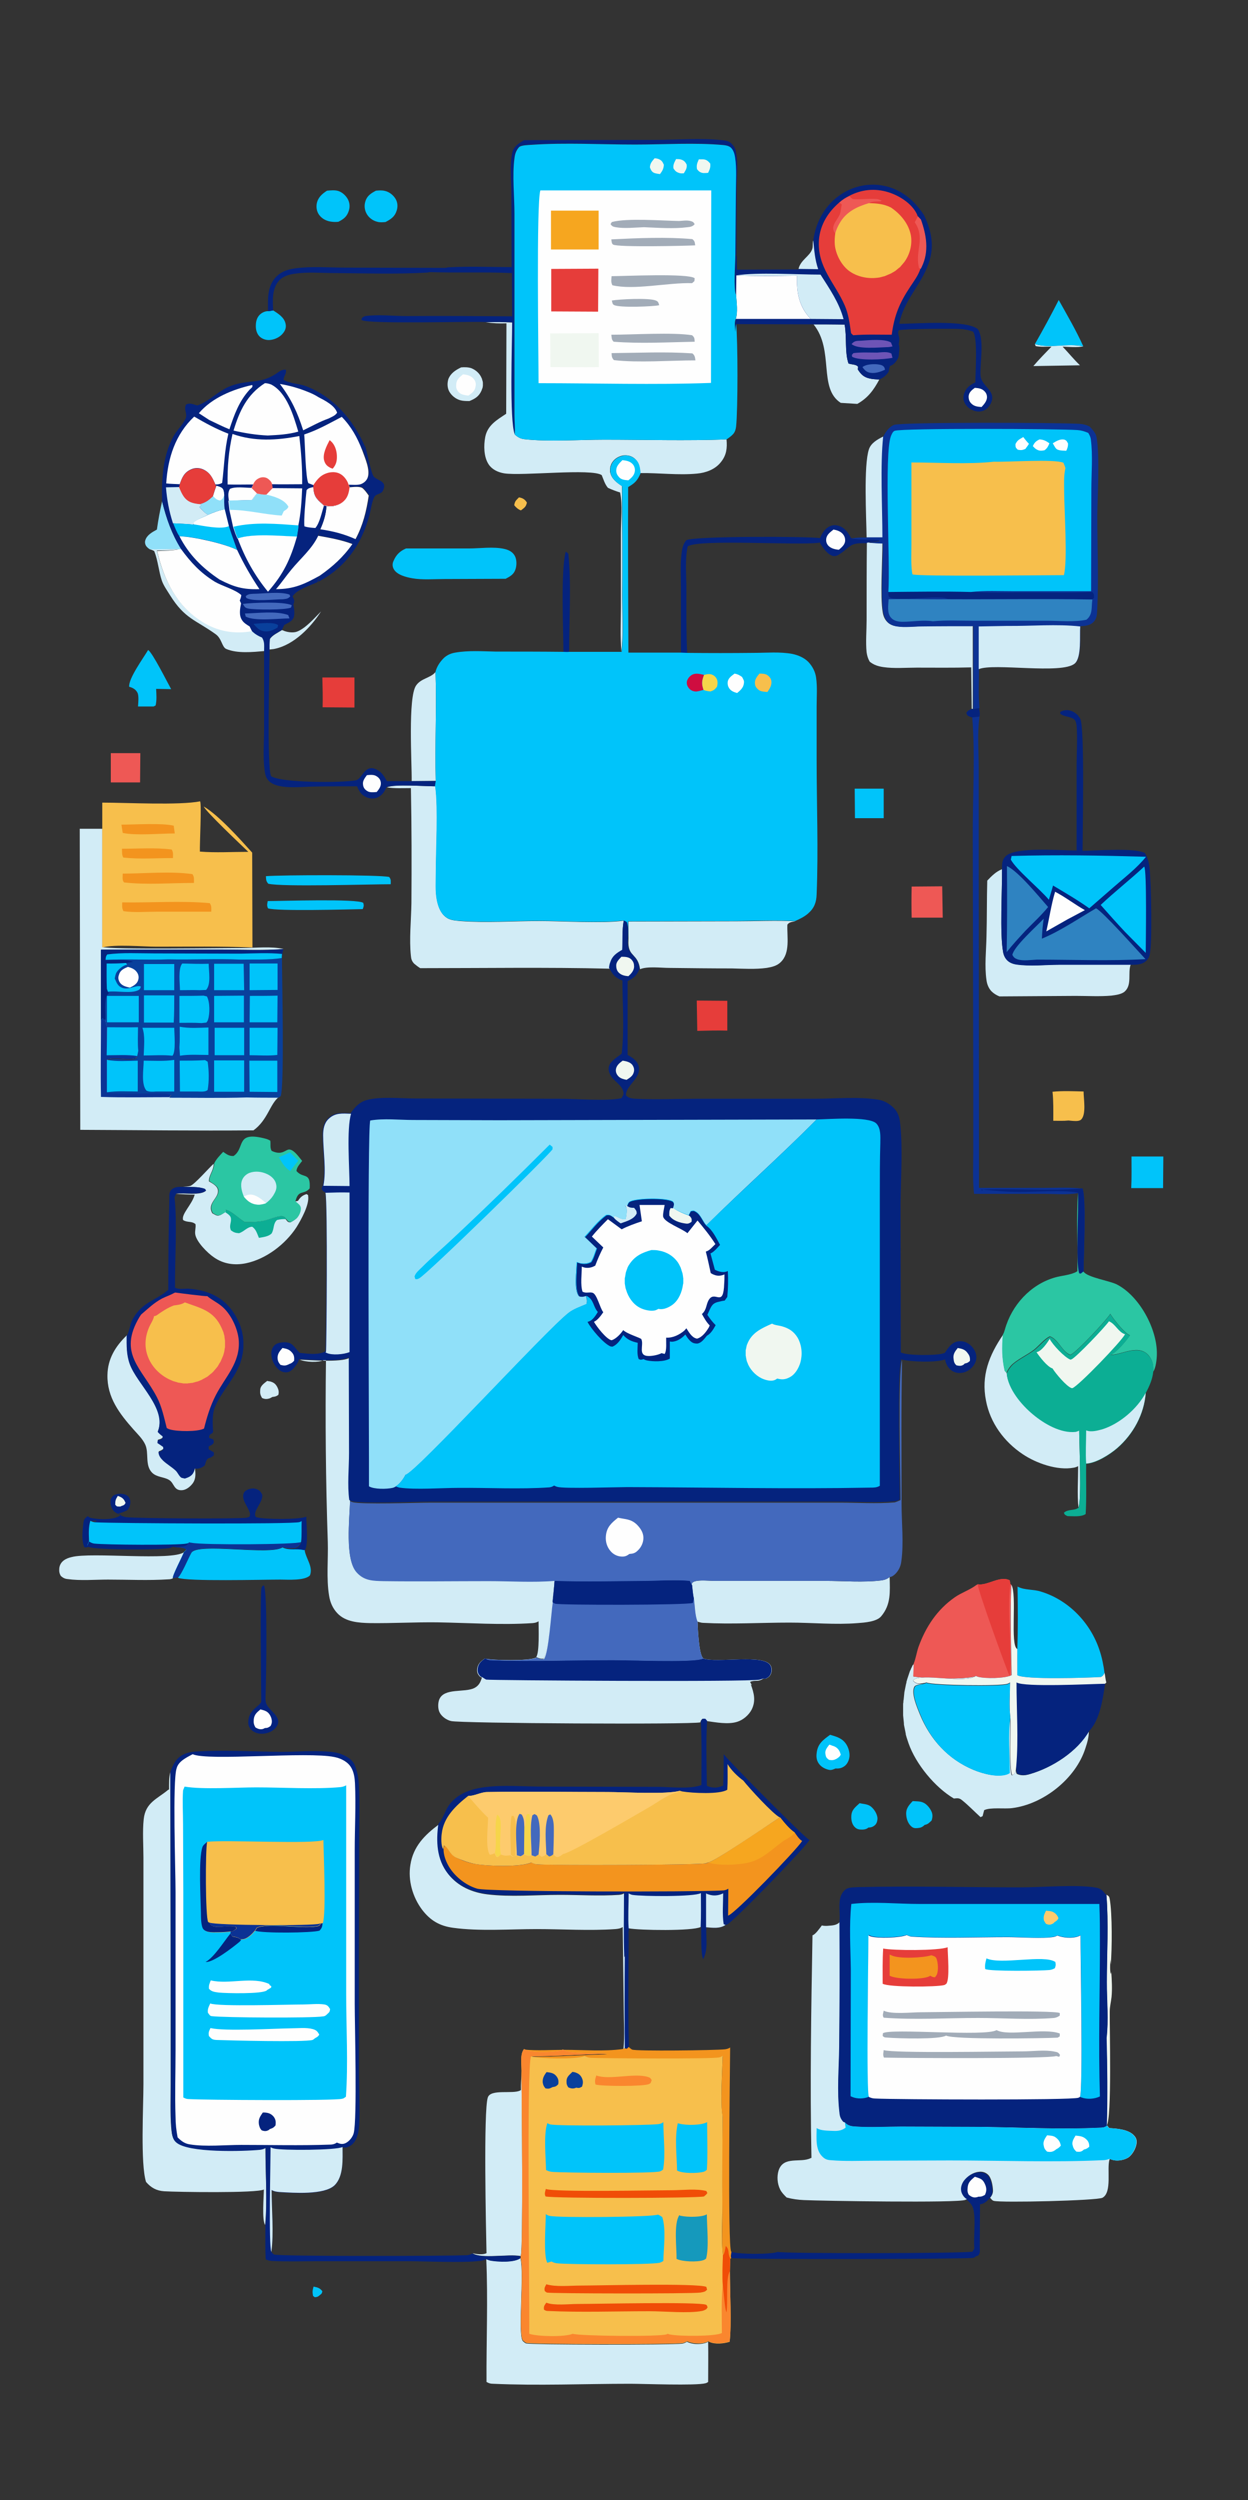 <svg xmlns="http://www.w3.org/2000/svg" xml:space="preserve" id="Слой_1" x="0" y="0" style="enable-background:new 0 0 482 965" version="1.1" viewBox="0 0 482 965"><rect x="0" y="0" width="482" height="965" fill="#333333" stroke="none"/><style>.st0{fill:#00c4fa}.st1{fill:#05237e}.st2{fill:#f7bf4c}.st3{fill:#d2ecf6}.st4{fill:#90e0f9}.st5{fill:#f0f7f0}.st6{fill:#ee5855}.st7{fill:#fefefe}.st8{fill:#e63d3a}.st9{fill:#f3941e}.st10{fill:#0c3294}.st11{fill:#0cae94}.st12{fill:#2bc6a3}.st13{fill:#2f83c1}.st14{fill:#4369bd}.st15{fill:#6d54b6}.st16{fill:#09409c}.st17{fill:#f6a61f}.st18{fill:#fdcb6d}.st19{fill:#f6d54a}.st20{fill:#fa862e}.st21{fill:#f04d07}.st23{fill:#a2acb8}</style><path d="M121.1 882.6c.1 0 .3 0 .4.1 1.3.2 2.2.6 3 1.7-.2 1-.3.9-1 1.5s-.9.7-1.9.8l-.7-.5c-.3-1.7-.2-2.1.2-3.6z" class="st0"/><path d="m375.7 273.7 2.4-.4c.2 1.2.5 2.1.2 3.3l-2.8.3c-.4 0-.6-.1-1-.3-1-.4-.9-.5-1.3-1.4.6-1 .9-1 2-1.5h.5z" class="st1"/><path d="M200.4 192c.3 0 .3 0 .6.1 1.2.3 1.9.9 2.5 1.9-.4 1.7-.9 1.9-2.3 3-1-.3-2-1.2-2.6-2 .3-1.7.7-1.8 1.8-3z" class="st2"/><path d="M34.4 596.9c-.7.3-1 .5-1.8.3-1.2-2.4-.7-6.6-.4-9.2.2-1.6.4-1.8 1.7-2.8l.2.2c1 .7 1.9.8 3.1.9l-.1.6c-.7.1-1.5.2-2.2.1-.8 2.5-.6 5.4-.5 8l-.7 1.7.7.2z" class="st1"/><path d="M103.2 533c.4.1.8.2 1.1.2 1.4.4 2.1.9 2.8 2.2.5 1 .7 1.9.4 3-.8.6-1.3.7-2.3.8-.3.2-.6.3-.9.5-1.2.4-2 .4-3.1-.1-.7-1.2-.8-1.8-.7-3.2.1-1.6 1.6-2.5 2.7-3.4zM108.9 243.2c.1 0 .2.1.3.1 1.5.7 3.9 1.1 5.5.5 3.4-1.3 6.7-5.2 9.3-7.8-3.9 6.1-10.4 12.8-17.7 14.4-.7.2-1.5.2-2.2.3 0-1.3 0-2.6.1-4 .9-1.5 3.2-2.5 4.7-3.5z" class="st3"/><path d="M241.1 755.6c1.7-1.6.9-7.6 1.7-10 0 14.8-.3 29.7.1 44.5l-.7.6-1.1-.2c-.2-11.6-.1-23.2 0-34.9z" class="st1"/><path d="M332 696c1.7.4 3.4.3 4.7 1.6 1.1 1 2.1 2.7 2.2 4.2 0 .9-.2 1.8-.8 2.5-.8.8-1.6 1.1-2.7 1.1-.7.6-1.5.8-2.4.8-1.2 0-2-.1-2.9-1-1.1-1.1-1.4-2.8-1.3-4.3.1-2.4 1.6-3.4 3.2-4.9zM352.5 695.2c1.2.1 2.7 0 3.9.5 1.4.5 2.7 2.1 3.3 3.4.6 1.2.5 2.4.1 3.6-1 .9-1.3 1.4-2.7 1.7-.8.8-1.5 1.1-2.6 1.2-1 .1-1.7.1-2.5-.6-1.3-1.1-1.9-2.9-2-4.5-.2-2.4 1-3.7 2.5-5.3z" class="st0"/><path d="M217.6 251.7c0-8.8-1.1-31.1.9-38.8l1 .8c1.2 12 .3 25.8.3 38-.7.2-1.5 0-2.2 0z" class="st1"/><path d="M406.1 133.8c-2 0-4.1.2-6.1-.2l-.3-.8c5.8 1.8 12.7-.5 18.7.9-2.4.5-5.6.2-8 .1 2.3 2.4 4.3 4.9 6.7 7.2l-18 .3c2.2-2.6 4.6-5 7-7.5z" class="st3"/><path d="M105.5 119.8c2 1.3 4.3 2.7 4.8 5.2.3 1.3-.1 2.5-.9 3.5-1.1 1.5-3.1 2.5-4.9 2.7-1.4.2-2.9-.2-4-1.1-1.2-1-1.7-2.6-1.7-4.2s.3-3.2 1.5-4.4c.8-.8 2-1.4 3.2-1.4.7 0 1.4-.2 2-.3z" class="st0"/><path d="M62.6 193.5c1.7 6.8 3.7 12.6 7.5 18.5l-.9.1c-3.7-.2-7.5.1-11.2 0-.6-.3-1.4-1-1.7-1.6-.3-.6-.4-1.3-.2-1.9.6-2.1 2.7-3.2 4.5-4.2.5-3.7 1.2-7.3 2-10.9z" class="st4"/><path d="M103.4 347.8c5.2 0 34.7-1 36.9.7.3 1.1.2 1.3-.2 2.4-5.2.1-33.4.9-36.6-.3-.5-1.2-.3-1.6-.1-2.8zM145.2 73.6c1.2-.1 2.3-.2 3.5.1 1.7.4 3.2 1.6 4.1 3.1.8 1.4.9 3 .4 4.5-.7 2.3-2.2 3.3-4.3 4.4-1.1.1-2.2.2-3.2-.1-1.7-.4-3.3-1.6-4.1-3.1-.8-1.4-1-3.2-.5-4.7.6-2.2 2.2-3.2 4.1-4.2zM126.3 73.6c1.4-.1 2.9-.3 4.3.1 1.6.5 3 1.8 3.8 3.3.7 1.4.8 2.9.3 4.4-.7 2.2-2 3.2-4 4.2-.8.1-1.7.1-2.5 0-1.9-.2-3.7-1-4.9-2.6-.9-1.2-1.2-2.7-1-4.2.4-2.5 2-3.9 4-5.2zM330.1 304.4h11.2v11.4h-11.1l-.1-11.4z" class="st0"/><path d="M427.3 731.3c.9.6 1.1.6 1.3 1.7 1 5.7.9 19.3.4 25.3l-.2-1.8c0 1.7-.2 3.9.2 5.5l.2-.8c.2 3.2.4 6.4.1 9.6-.2 1.9-.7 3.7-.7 5.7-.1 6 .9 41.3-1.2 44 .3-11.2.2-22.6-.1-33.8.9-6.8.1-14.7.1-21.5.1-11.2.8-22.9-.1-33.9z" class="st5"/><path d="M42.8 290.7h11.4l-.1 11.3H42.8v-11.3z" class="st6"/><path d="M406.5 421.4c4-.4 8-.2 12-.1 0 2.8 1.1 8.7-.9 10.8-.5.5-1.4.6-2 .6-1 0-2-.1-2.9-.2-1.9.2-4 .1-5.9.1 0-3.7.1-7.5-.3-11.2z" class="st2"/><path d="M320.6 669.6c2 .6 4 1.1 5.5 2.7 1.3 1.4 2.1 3.6 2 5.5-.1 1.4-.7 2.9-1.8 3.8-1.2.9-2.2 1.1-3.6 1-.7.3-1.3.6-2.1.6-1.6-.2-3.4-1.1-4.3-2.4-.9-1.2-1.1-2.6-.9-4.1.4-3.7 2.5-5.1 5.2-7.1z" class="st0"/><path d="M320.3 673.4c.4.1.7.2 1.1.4.4.1.7.2 1.1.4 1.3.7 1.9 1.8 2.2 3.1-.4.8-.8 1-1.5 1.5-1.1.6-1.7.7-3 .5-.9-.7-1.2-.9-1.4-2.2-.3-1.5.6-2.5 1.5-3.7z" class="st7"/><path d="m269.1 386.2 11.8.1v11.5c-3.9-.1-7.7 0-11.6.1l-.2-11.7zM124.5 261.5h12.4v11.6l-12.3-.1c.1-3.8 0-7.6-.1-11.5z" class="st8"/><path d="m352.1 342.2 11.8-.1.2 12.1h-12c-.1-4-.1-8 0-12z" class="st6"/><path d="M178.1 141.8c1.2-.1 2.7-.1 3.9.3 1.8.7 3.3 2.1 4 3.8.1.2.2.4.2.6.1.2.1.4.2.6 0 .2.1.4.1.6v1.2c0 .2-.1.4-.1.6 0 .2-.1.4-.2.6-.1.2-.1.4-.2.6-1 2.3-2.5 3.2-4.7 4.1-1.1 0-2.4 0-3.5-.3-1.8-.5-3.4-1.8-4.3-3.4-.8-1.5-.8-3.3-.3-4.9.9-2.1 2.6-3.3 4.9-4.4z" class="st3"/><path d="M178.8 144.5c1.5.1 3.1.5 4.1 1.7.7.8 1 1.8.8 2.8-.2 1.9-1.4 2.7-2.8 3.7-1.4-.2-2.9-.3-3.9-1.5-.7-.9-.9-1.6-.8-2.7 0-1.9 1.3-2.9 2.6-4z" class="st7"/><path d="M437 446.4h12.3l-.1 12.2h-12.3c.2-4.1.1-8.2.1-12.2zM102.7 338.2c5.2-.5 43.9-.6 47.6.3.8 1 .6 1.5.6 2.8-7.8 0-42.1 1.1-47.3-.2-.9-1.1-.8-1.5-.9-2.9z" class="st0"/><path d="M103.5 120.1v-3.7c0-3.6.7-7.2 3.4-9.8 2-1.9 4.3-2.6 7-3 6.2-.9 13.2-.3 19.5-.3l39.7.1c-2.7.6-5.3 1.3-8 1.8-11.8.7-24 .3-35.8.2-4.9 0-10.2-.5-15.1.2-2.4.3-4.8.9-6.5 2.8-2.7 3.1-2.4 7.6-2.2 11.4-.6.1-1.3.3-2 .3z" class="st1"/><path d="M399.7 132.8c3.2-5.6 6.3-11.3 9.2-17 3.3 5.9 6.7 11.7 9.5 17.9-6-1.4-12.9 1-18.7-.9z" class="st0"/><path d="M100.9 656.9c0-5.7-.5-42 .1-44 .2-.7.4-.7.9-1 1.5 2.3.9 36.1.7 41.6 0 1.1-.2 3 .2 4 1.1 3.1 7.5 5.7 3.2 9.9-1.3 1.2-3.2 1.8-4.9 1.8-1.5 0-3.1-.5-4.1-1.6-.9-.9-1.2-2-1.1-3.2.1-2.2 1.1-3.8 2.8-5.2.8-.8 1.7-1.3 2.2-2.3z" class="st1"/><path d="M100.6 659.8c.6.2 1.3.3 1.9.6 1.2.5 1.9 1.6 2.3 2.8.3 1.1.3 1.9-.3 3-.8.6-1.2.8-2.2.8-.3.2-.6.3-.9.4-1.1.2-1.8-.1-2.7-.6-.7-1.1-.8-1.9-.7-3.1.2-2 1.3-2.8 2.6-3.9z" class="st7"/><path d="M141 172.1c.8 2.3 2.3 10.7 3.4 11.9 1.6 1.7 5.3 1.6 3.5 5.4-.6 1.3-2.4 1.2-3.1 2.1-1.1 1.5-1.6 5.4-2.1 7.3-3 11.3-9.3 20.4-19.9 25.8l.8-2.5c5-3.5 9.1-7.2 12.6-12.2-4.2-1.6-8.8-2.4-13.2-3.2.2-.9.5-1.7.9-2.5 4.8.7 9.2 1.8 13.6 3.8 2.8-5.4 4.2-10.8 5.1-16.8-.7-.9-1.5-2-2.3-2.8-1-.9-3.8-.5-5.1-.4l-.4-1.1c1.4 0 3.3.2 4.6-.2 1.1-.3 2.1-1.2 2.6-2.3 1.4-3-1-7.9-2-10.8l1-1.5z" class="st1"/><path d="M57.2 250.9c1.6.8 7.6 12.8 8.9 15.1l-5.8-.1c.1 2.1.3 4.3-.2 6.4l-.8.4h-6c.1-1.4.4-4.1-.2-5.3-.6-1.2-1.6-1.8-2.8-2.2l-.4-.1c-.4-3.1 5.6-11.3 7.3-14.2z" class="st0"/><path d="M58 212c3.7.1 7.5-.2 11.2 0-2.9.5-5.7.5-8.6.5 2.6 10.9 7.3 21 17.2 27.2 6.1 3.8 12.6 5 19.6 3.7l.3.3c1.1 1 2.3 1.6 3.6 2.2 1.1 1.7.8 3.4.8 5.4-4.5.4-10.5 1-14.7-.8-1.7-.7-1.7-4-4.1-5.7-7.8-5.6-11.9-5.9-17.6-15-1.1-1.8-2.5-3.7-3.2-5.7-1.2-3.6-1.5-7.8-2.9-11.3 0-.2-1.2-.6-1.6-.8z" class="st3"/><path d="M135 188.1c1.3-.1 4.1-.5 5.1.4.9.8 1.6 1.8 2.3 2.8-.9 6-2.2 11.4-5.1 16.8-4.4-2-8.8-3.1-13.6-3.8 1.3-2.9 2.2-5.8 2.4-9 .2.1.3.1.5.1 1.7.3 4.1-.3 5.5-1.4 2.2-1.6 2.6-3.5 2.9-5.9z" class="st7"/><path d="M45.5 584.3c1 .6 2 1.1 3.1 1.3 4.3.5 44.1.7 46.7.2.3-.1.6-.2 1-.3.4-1 .3-1.4-.1-2.3-.8-2.1-3.1-4.7-2-7 .3-.7 1.3-1.2 1.9-1.4 1.2-.4 2.3-.4 3.5.2.9.5 1.3 1.1 1.7 2 .3 3-4.1 6.6-2.4 8.6 3 .9 16.8 1 19.4-.2 0 2.9.9 10.9-.6 13.1h-.5c-2.7-.7-5.4.3-8.1-1 1.4.3 3.7.6 5.1.2 1.3-.4 1.5-1.1 2.1-2.2.3-2.6.2-5.4.2-8-.3.2-.5.3-.8.4-2.3.8-71.5.5-78.7.1-.8 0-1.4-.3-2.1-.6.7.1 1.5 0 2.2-.1l.1-.6c-1.2-.1-2.1-.2-3.1-.9-.1 0-.1-.1-.2-.2 2.8.9 9.1 1.2 11.8-.2.4-.2.8-.5 1.1-.7l-.4-.1c-1.5-.5-2.5-1-3.2-2.5-.5-1.1-.6-2.1-.5-3.3.6-1.1.9-1.6 2.1-2 1.1-.4 3-.3 4 .3.9.5 1.3 1.1 1.5 2.1.2 1.2-.2 2.6-1 3.6-.9.6-2.4 1.1-3.8 1.5z" class="st1"/><path d="M45.5 577.4c.3.1.6.2.8.3 1.2.5 1.7 1.2 2.2 2.4-.5.9-.7.9-1.6 1.2-.4.3-.7.2-1.2.2-.7 0-.7-.2-1.2-.7 0-1.7.2-2.1 1-3.4z" class="st5"/><path d="M316.7 207.7c.9-2 1.9-3.8 4.1-4.7 1.3-.5 2.7-.3 4 .3 1.9.9 2.9 2.6 3.9 4.4l.4.1c3.3.6 6.8.3 10.1.6l.3.4c-1 .2-1.9.4-3 .4-.4 0-.7.1-1.1.2l-.7.3c-7.1-.3-5.8 1.4-11.1 4.6-.5.3-1.3.4-1.9.3-2.2-.6-4-3.3-5.1-5.2l-.4.1c-8.4 1.1-46.5-1.5-50.6 1.4-1.1 5.1-.5 11.2-.5 16.5 0 8.2-.1 16.5.3 24.8l-2.4-.1v-24.8c0-4.4-.3-9.1.2-13.4.2-1.9.6-4 1.9-5.4 2.8-1.6 46.6-1.5 51.6-.8z" class="st1"/><path d="M321.9 204.4c1.2.2 2.5.6 3.4 1.5.8.8 1.2 1.8 1.1 3-.2 1.5-1.4 2.4-2.4 3.3-1.4-.1-3.2-.5-4.2-1.7-.6-.8-.8-1.5-.7-2.5.2-1.7 1.6-2.6 2.8-3.6z" class="st7"/><path d="M314.2 125.2c4 0 8 0 12 .1.9 4.7 0 10.7 1.5 15 1.2.5 3.1.3 3.7 1.3l-.1 1c1.2 1.9 2.3 3 4.6 3.5 1.2.3 2.5.3 3.7.4-2.2 4.1-4.4 7.1-8.5 9.4l-6.4-.4c-8.8-5.7-2.4-20.3-10.5-30.3zM159 301.5c.1-7-1.5-32.3 1.7-36.9 1.9-2.8 5.6-2.9 7.4-5.1 0-.1.1-.1.1-.2.5 14-.3 28.1.1 42.1l-9.3.1z" class="st3"/><path d="M373.3 849c-.1 0-.2-.1-.3-.1-1-.6-1.9-2.1-2-3.2-.2-1.3.3-2.7 1.1-3.8 1.3-1.8 3.5-3.2 5.7-3.4 1.3-.1 2.6.2 3.5 1 1.4 1.2 1.9 4.2 2 5.9.1 1.2-.3 2.2-1.1 3.1-1 1.1-1.9 2-3.4 2.3h-.3l-.1 16.6c0 1.4.3 2.2-.7 3.3l-.6.1c-.3.2-.8.6-1.2.7-1.5.5-86.6.7-93.4.1-.3-.8-.1-1.6.1-2.4 2.9 1 15.2 1 17.8 0 1.8.7 72.4.6 75.2-.1l.7-1.2c-.3-4.2.3-8.4 0-12.6-.3-3.3-.6-4.2-3-6.3z" class="st1"/><path d="M376.5 840.2c.7.2 1.6.5 2.2.8 1 .5 1.5 1.5 1.9 2.5.5 1.4.4 2.4-.2 3.7-1.1.6-1.3.7-2.6.7-.2.1-.4.2-.6.2-1.2.3-2.1-.2-3-.9-.5-.8-.6-1.5-.5-2.5.1-2.2 1-3 2.8-4.5z" class="st7"/><path d="M66.8 609.2c-.6.3-1.2.4-1.8.4-7.7.5-15.6.1-23.3.1-5 0-10.7.5-15.6-.2-1.1-.1-1.8-.5-2.6-1.2-.6-1-.7-1.8-.6-3 .3-2.6 2.5-3.8 4.8-4.3 7.6-2 38.7 1.6 43.4-1.9-.4 1.6-4.7 9.4-4.3 10.1z" class="st3"/><path d="M242.8 790.1c.4.3.9.8 1.3 1 1.4.7 32.5.3 35.9-.1.8-.1 1.4-.3 2-.7-.1 9.2-1 77 .4 78.8 0 0 .1 0 .1.1-.1.8-.4 1.6-.1 2.4l-.4.3c-.5-1-.6-1.9-.7-3-.2-.9-.3-1.2-1-1.8-.2 1-.4 3-1.1 3.6-.7-5.8-.1-12.4-.2-18.3-.1-11.8-.1-23.6.1-35.4-1-4.9-.1-17.8 0-23.3-.4.2-.8.5-1.2.6-2.3.7-45 .4-49.8.2-.9 0-1.5-.3-2.3-.7-.1 0-.2.1-.3.1-2.8 1.3-17.3 1-20.4 0 9.9 0 19.5-.7 29.4-1-3.9-.5-14.1.3-16.9-1.5-.1 0-.1-.1-.2-.1-.4.2-.8.4-1.2.5-3 .6-11.3.9-13.8-.7 5 .5 10.6.1 15.6.1 7.3 0 15.3.7 22.5-.3l.5-.3 1.1.2.7-.7z" class="st9"/><path d="M202.4 54.1 253 54c8.4 0 17.5-.8 25.8.1 1.6.2 2.7.3 3.8 1.4.7.7 1.3 1.6 1.5 2.5 1.1 4.8.4 10.3.4 15.2l-.1 25.2h-.4l.1-23.9c0-4.6.4-9.4-.3-13.9-.2-1.3-.6-2.7-1.6-3.7-.8-.7-1.9-.9-2.9-1-10.7-1-23.1-.2-34.1-.2-13.2 0-26.9-.8-40 .1-1.2.1-4.2.1-4.9 1-1.1 1.3-1.5 2.6-1.7 4.2-.9 6.6.1 14.7 0 21.5v77.6c0 2.4.4 5.1.1 7.5-2.1-5.5-1-35-1-43.2-3.4-.2-6.8-.1-10.2-.1-6.9-.3-45.5.9-47.9-.8l.2-.8c.4-.3.8-.6 1.3-.7 4.9-.7 10.9 0 16 0 13.6-.1 27.1 0 40.7.1l-.1-16.7c-10.9-.5-21.8 0-32.7-.4 2.7-.5 5.3-1.2 8-1.8 8.1-.5 16.5-.1 24.6-.1l-.1-28.8c0-4.8-.7-10.9.4-15.6.6-2.3 2.6-3.4 4.5-4.6z" class="st1"/><path d="M156.8 211.7H181c4.4 0 9.6-.8 13.9.2 1.7.4 3.2 1.2 4 2.8.7 1.4.7 3.5.2 5-.6 2-2.1 2.8-3.8 3.7l-23.7.1c-4 0-8.5.4-12.4-.3-2.3-.4-5.9-1.3-7.1-3.5-.6-1-.6-2.2-.1-3.2 1-2.4 2.5-3.8 4.8-4.8z" class="st0"/><path d="m69.2 212 .9-.1c3.8 5.2 7.6 9.2 13 12.6 3 1.8 7.9 3 10.3 5.2-.1.8-.3 1.4-.6 2.1l.5 1.1c-.4 2.1-.9 4.6.4 6.5.7 1 1.9 1.7 2.9 2.4l.9 1.8c-7 1.3-13.6.1-19.6-3.7-9.9-6.2-14.6-16.2-17.2-27.2 2.9-.1 5.7-.1 8.5-.7z" class="st7"/><path d="M109.1 597.3c2.7 1.3 5.4.3 8.1 1h.5v.3c.6 3.2 3.3 6.2 2 9.5-2.1 2.1-8.6 1.6-11.5 1.6-6.5 0-36 .8-39.5-.7 1.5-1.4 4-7.5 5.2-9.6 2.3-4.1 30.1 1.1 35.2-2.1z" class="st0"/><path d="M49 515.4c-.1 3.8-.1 7.2 1.2 10.8C53 534 64.7 543.4 61 552.4c.6.6 1.2 1.2 1.9 1.7v.7c-.6.6-1.1.7-1.9.9l-.1 1c.7.5 1.4 1 2.2 1.5l.1.9c-.6.6-1.1.8-1.9 1.1 0 1.4.7 2.4 1.8 3.3 1.5 1.4 3.3 2.5 4.8 3.8.8.8 1.4 2.3 2.3 2.8.3.2 1 .2 1.3.3 1.3-.4 2.6-.9 3.3-2.3.2-.3.3-.7.4-1.1 0-.1.1-.2.1-.3v-.2c.2 2.2.5 4.2-.9 6.1-1 1.3-2.5 2.5-4.1 2.6-3.2.2-3-2.7-4.9-3.9-2-1.3-4.8-1-6.7-2.9-2.8-2.9-1.1-7.5-2.6-10.8-1-2.2-2.9-4-4.5-5.8-5.4-6.1-10.3-12.4-10.1-21.1.1-6.2 3.1-11.1 7.5-15.3z" class="st3"/><path d="m375.5 276.9 2.8-.3c-.9 6.4-.3 13.4-.3 19.9V333l.1 125.5h25.3c4.8 0 9.9-.3 14.7.3 1.5 4 .4 26.3.4 32.1l-1 .8-.6-.1c-1.5-4.7-.1-24.3-.5-31.1-4.2.8-9.3.3-13.5.3h-26.7c-.6-5.2-.3-10.9-.3-16.2v-27.3l-.2-93.5c-.1-14.9 1-32.4-.2-46.9z" class="st10"/><path d="M418.1 458.7c1.5 4 .4 26.3.4 32.1l-1 .8-.6-.1c-1.5-4.7-.1-24.3-.5-31.1-5.4-1.2-16.5-.3-22.5-.3-4.9 0-9.6-.5-14.4-.9v.4l-.8-.4c12.9-.6 26.4.7 39.4-.5z" class="st1"/><path d="M70.6 458.1c.9-.1 2.2-.1 3-.4 1.8-.8 7-6.8 8.9-8.5v.4c-.1 2.3-2 4.3-1.8 6.4 1.2.7 3.1 1.7 3.4 3.1.8 3.3-4.4 5.2-2.1 9.2 1 .5 1.7 1.2 2.8.8.7-.2 1.4-.8 2-1.1l.1-.9c1.9 0 5.5 3.7 7.5 4.7 2.4 0 4.8 0 7.2-.5 1.9-.4 5.1-1.8 6.9-1.8.3 0 .9.3 1.3.4l.6.8c.7.8.7 1.1 1.8 1.1.9-.5 1.8-1 2.5-1.8.8-.9 1.5-2.4 1.3-3.6-.1-1.2-1.3-1.8-2.1-2.6l1.2-.3c.9-1.4 1.7-2.1 3.3-2.6l.6.4v.2c.6 3.4-2.7 9.3-4.5 12.2-4.3 6.6-11.8 12.3-19.5 13.9-4.4.9-8.7.3-12.4-2.3-2.4-1.6-6.8-6-7.2-8.9-.2-1.3.3-2.5.1-3.9-1.5-1.3-3.2-.5-4.8-1.6-.7-2.3 3.3-5.8 4.4-9.5l.1-.3c-2.4 0-4.8-.1-7.3-.3 2.9-.5 9.6.8 11.6-1.2l-.4-.6c-2.4-1.1-5.8-.8-8.5-.9z" class="st3"/><path d="m87 467.9.1-.9c1.9 0 5.5 3.7 7.5 4.7 2.4 0 4.8 0 7.2-.5 1.9-.4 5.1-1.8 6.9-1.8.3 0 .9.3 1.3.4l.6.8c-1.3-.1-2.3 0-3.6.3-1.6 1.4-1 3.3-2.1 5.2-1.2 1.2-3.2 1.4-4.9 1.7-.7-1.6-1.1-3.3-2.6-4.3-2 .1-3.1 1.9-5.1 2.5-1.4-.1-2-.3-3.1-1.1-.9-2 .4-3.2-.1-5-.3-.9-1.4-1.5-2.1-2z" class="st11"/><path d="M416.4 565.9c-.5.3-1.1.5-1.7.6-6.3 1.2-14.5-1.7-19.7-5.2-7.2-4.8-12.6-12.1-14.2-20.7-1.9-9.6 1.2-17.5 6.6-25.4-.4 4.9-.4 9 .7 13.9l.7.8c.6 6 5.8 12.2 10.2 15.9 4.3 3.6 10.7 7.2 16.4 6.7.5-.1 1-.2 1.4-.5 0 4.4 1 27.6-.3 29.8-.5-5.1-.1-10.7-.1-15.9z" class="st3"/><path d="M34.9 587c.7.4 1.4.6 2.1.6 7.2.4 76.4.8 78.7-.1.3-.1.5-.2.8-.4-.1 2.6.1 5.5-.2 8-.6 1.1-.8 1.8-2.1 2.2-1.4.4-3.7.1-5.1-.2-5.1 3.2-32.8-2-35.2 2.1-1.2 2.1-3.7 8.3-5.2 9.6l-1.9.2c-.4-.7 3.8-8.6 4.3-10.1.4-.2.6-.5.9-.8-1-1.1-3.4-.7-4.9-1.4-.1 0-.2-.1-.3-.1-.2.1-.5.3-.7.4-2.9 1-29.2.9-31.7-.3l-.7-.2.7-1.7c-.1-2.4-.3-5.3.5-7.8z" class="st0"/><path d="M34.4 595c.7.4 1.2.7 2 .8 4.5.5 32.1.7 35.6 0 .3-.1.6-.1.9-.2-.7 1.1-1 1.3-2.3 1.6-1.1.2-2.9.1-3.9-.2-.2.1-.5.3-.7.4-2.9 1-29.2.9-31.7-.3l-.7-.2.8-1.9z" class="st1"/><path d="M116.3 595.2c-.6 1.1-.8 1.8-2.1 2.2-1.4.4-3.7.1-5.1-.2-5.1 3.2-32.8-2-35.2 2.1-1.2 2.1-3.7 8.3-5.2 9.6l-1.9.2c-.4-.7 3.8-8.6 4.3-10.1.4-.2.6-.5.9-.8-1-1.1-3.4-.7-4.9-1.4-.1 0-.2-.1-.3-.1 1 .4 2.8.4 3.9.2 1.3-.3 1.6-.5 2.3-1.6.4.1.8.2 1.1.2 4.1.9 40.8.7 42.2-.3z" class="st10"/><path d="M201.4 800.4c.1 7.7.7 68-.3 70.4-4.6-.9-15.1 1.2-18.6-1.1 1.6.4 3.9.7 5.4 0-.2-9-1.2-55.1.5-60.1 1.1-3.4 9.7-1.2 12.5-2.7.1-.1.2-.1.3-.2-.1-2 .1-4.1.2-6.3zM335.4 209.4c1.8.1 3.6.3 5.4.3 0 6.6-.9 20.8.1 26.5.2 1.4.7 2.8 1.8 3.9 1 1 2.2 1.4 3.5 1.6 3.1.5 6.6.1 9.7 0 6.6-.1 13.2-.1 19.8-.1v32h-.4c-.1-5.3-.1-10.6-.2-16-7 .2-14 .1-21 .1-4.2 0-8.8.4-12.9-.2-2-.3-3.7-.8-5.3-2.1-.7-1.2-1-2.3-1.2-3.6-.4-4 0-8.4 0-12.5 0-9.9 0-19.8.1-29.8l.6-.1zM381.3 339.9c1.7-1.8 3.4-3.5 5.7-4.4.1 8-.9 24.6.4 31.8.2 1.3.7 2.4 1.6 3.3 1 1 2.2 1.4 3.5 1.6 5.3.8 11.2.2 16.6.1h27.6c-1.2 3.2.6 7.8-2.3 10.4-1.2 1.1-3.6 1.4-5.2 1.6-4.5.4-9.3.1-13.8.1l-29.4.2c-1.2-.5-2.2-1.1-3.1-2-1.1-1.2-1.7-2.7-1.9-4.3-.8-5.4-.1-11.4 0-16.8.2-7.3.1-14.5.3-21.6z" class="st3"/><path d="M393 612.4c.1 0 .2.1.2.1 2.5 1.3 5.9.9 8.7 1.8 10.7 3.2 19.2 12 22.7 22.5 1 2.9 1.6 6 2 9-.4.9-.5 1.1-1.4 1.6-4.9.3-29.4 1.1-32.3-.7 0-3.4.1-6.7 0-10.1.3-8.1.2-16.2.1-24.2z" class="st0"/><path d="M86.2 444.6c1.3.9 2.3 1.7 4 1.6 4.4-2.9.9-9.1 10.6-7.1 1.3.3 2.5.5 3.6 1.2.2 1.5-.2 2.6.5 3.9 1.2.6 2.7 1 4 .6.4-.1.8-.3 1.2-.5.8-.4 1.3-.8 2.2-.5 1.6.5 3.3 3 4.4 4.3-.9 1.2-2.1 2.4-2.2 3.9 2.7 3.1 5.5.2 5.1 6.7-2.3 2.7-4.3.2-5.5 5 .9.8 2 1.4 2.1 2.6.1 1.2-.6 2.7-1.3 3.6-.7.8-1.6 1.3-2.5 1.8-1.1-.1-1.1-.3-1.8-1.1l-.6-.8c-.3-.1-.9-.4-1.3-.4-1.8 0-5 1.4-6.9 1.8-2.4.5-4.7.5-7.2.5-2-1-5.6-4.7-7.5-4.7l-.1.9c-.6.4-1.4.9-2 1.1-1.2.4-1.9-.3-2.8-.8-2.3-4 2.9-5.9 2.1-9.2-.4-1.4-2.3-2.3-3.4-3.1-.2-2.1 1.7-4.1 1.8-6.4v-.4c.8-1.7 2.1-3 3.5-4.5z" class="st12"/><path d="m112 444.8 3.2 3.2c-1.1 1.3-2.1 2.7-3.1 4-2.1-1.2-3.2-3.3-4.4-5.3l4.3-1.9z" class="st0"/><path d="M94.2 461.9c-.8-1.9-1.5-4.4-.7-6.4.5-1.3 1.6-2.3 2.9-2.8 2.2-.8 4.7-.5 6.8.5 1.5.7 3 2 3.4 3.7.5 1.8-.2 3.1-1.1 4.6-.8 1.2-1.7 2.1-2.9 3-1 .3-2.1.6-3.2.5-2.3-.2-3.8-1.4-5.2-3.1z" class="st3"/><path d="M94.2 461.9c1.1-.7 2.2-1 3.5-.7 1.7.4 3.7 1.9 5 3.2-1 .3-2.1.6-3.2.5-2.4-.1-3.9-1.3-5.3-3z" class="st7"/><path d="m353 642.1-.2 5c4.8.8 19.6 1.3 24.1-.1-4.4 3.2-21.1-1.4-24.3 1.7.7.8 1.2 1.1 2.3 1.2.9.1 2.1 0 2.9-.4-.1 0-.2.1-.3.1-1.2.5-3.9.5-4.4 1.5-1.3 2.6 1.2 8.2 2.2 10.7 4 9.7 10.9 17.2 20.6 21.3 3.6 1.5 9.5 3.1 13.2 1.6.3-.1.5-.2.7-.4 0-6.9-.7-14.7.2-21.5.5 4.1-.5 20.4.8 22.5.9-.5 1-.9 1.3-1.8.2-.5.2-1.2.2-1.7 0 1-.1 2 .4 2.9 1.7.8 3.3.6 5 .1 8.6-2.5 18.4-8.7 22.8-16.6.1 2.2-.6 4.5-1.3 6.6-3.7 11.7-16.2 21.6-28.3 23.1-2.9.4-8.4-.4-10.8.8l-.6 2.3-.8.4c-2.4-2.2-4.7-4.6-7.2-6.6-1.1-.9-1.8-.7-3.1-.6-7.3-4.3-14.7-13.3-17.5-21.3l-.3-.9-.3-.9c-.1-.3-.2-.6-.3-1-.1-.3-.2-.6-.2-1-.1-.3-.1-.6-.2-1-.1-.3-.1-.6-.2-1-.1-.3-.1-.6-.2-1-.1-.3-.1-.7-.1-1 0-.3-.1-.7-.1-1 0-.3-.1-.7-.1-1 0-.3-.1-.7-.1-1v-4c0-.3 0-.7.1-1 0-.3 0-.7.1-1 0-.3.1-.7.1-1 0-.3.1-.7.1-1 0-.3.1-.7.1-1 .1-.3.1-.6.2-1 .1-.3.1-.6.2-1 .1-.3.1-.6.2-1 .1-.3.2-.6.2-1 .1-.3.2-.6.3-1l.3-.9.3-.9.3-.9c.1-.3.2-.6.4-.9.1-.3.2-.6.4-.9.1-.3.3-.6.4-.9.2 0 .3-.3.5-.6z" class="st3"/><path d="M357.8 649.6c2.1 1.1 28.7 1.5 31.3.5.4-.1.7-.3 1-.5 0 4.3-.4 9 .1 13.3-.9 6.8-.2 14.6-.2 21.5-.2.1-.5.3-.7.4-3.7 1.5-9.6-.1-13.2-1.6-9.8-4-16.7-11.6-20.6-21.3-1-2.5-3.5-8.1-2.2-10.7.5-1 3.2-1 4.4-1.5-.1-.1 0-.1.1-.1z" class="st0"/><path d="m242.7 355.7 41.7-.1c7.5 0 15.2-.4 22.8 0-1.3.3-2.3.2-3.1 1.3-.2 4.7 1.2 10.9-2.6 14.5-1.4 1.4-3.5 1.9-5.4 2.2-4.3.6-9 .3-13.4.2-8.1 0-16.1-.1-24.2-.2-3.2 0-8.5-.7-11.3.5-.8-6-4.4-4.7-4.5-10.1.1-2.8 0-5.6 0-8.3z" class="st3"/><path d="M377.6 611.5c3.7.7 8.6-3.5 12.4-1.5l.2 1.4.4.3c-.5 11.6-.1 23.4 0 35-2.6 1.3-10.2 1.4-13.1.6-.2-.1-.5-.2-.7-.3-4.5 1.4-19.3.9-24.1.1l.2-5c.8-2 1.1-4.2 1.8-6.3 2.8-7.8 7.2-14.5 14.1-19.3 2.6-1.8 5.8-2.8 8.4-4.8.2 0 .3-.1.4-.2z" class="st6"/><path d="M377.6 611.5c3.7.7 8.6-3.5 12.4-1.5l.2 1.4c-1.3 11.8.7 23.9-.2 35.7-1.7-3.8-12.4-33.5-12.4-35.6z" class="st8"/><path d="M267.3 612c-.1-.2-.1-.4-.1-.6.2-2 6.8-1.2 8.4-1.2h43c7.1 0 14.9.7 21.9-.2 1.2-.2 2.1-.5 3.1-1.3.1 5.7.6 10.6-3.3 15.2-1.8 2.1-6.4 2.4-9.1 2.6-8.6.7-17.6-.2-26.3-.2-11 0-22.4.7-33.3.1-.8 0-1.5-.3-2.3-.5-1-2.3-.9-6.3-1.4-8.8-.3-1.7-.5-3.4-.6-5.1z" class="st3"/><path d="M390.6 611.7c2.3 3.6-.6 23.5 2.3 24.8v10.1c2.9 1.8 27.4 1 32.3.7.9-.5.9-.7 1.4-1.6.3 1.2.3 2.5.7 3.7l-.5.5c-.8 5.6-2 14-6.1 18.2-4.5 7.9-14.3 14.2-22.8 16.6-1.7.5-3.3.7-5-.1-.5-.9-.4-1.9-.4-2.9-.1.6-.1 1.2-.2 1.7-.3 1-.4 1.4-1.3 1.8-1.4-2.1-.4-18.4-.8-22.5-.5-4.3-.1-9-.1-13.3-.3.2-.6.4-1 .5-2.6 1-29.1.6-31.3-.5-.8.3-2.1.4-2.9.4-1.1-.1-1.6-.4-2.3-1.2 3.2-3.1 19.9 1.5 24.3-1.7.2.1.5.2.7.3 2.9.8 10.5.7 13.1-.6-.2-11.5-.6-23.3-.1-34.9z" class="st1"/><path d="M390.6 611.7c2.3 3.6-.6 23.5 2.3 24.8v10.1c2.9 1.8 27.4 1 32.3.7.9-.5.9-.7 1.4-1.6.3 1.2.3 2.5.7 3.7l-.5.5c-5.7.1-31.2 1.4-34.2-.5 0 10.6.8 21.8-.1 32.3-.1.6-.1 1.2-.2 1.7-.3 1-.4 1.4-1.3 1.8-1.4-2.1-.4-18.4-.8-22.5-.5-4.3-.1-9-.1-13.3-.3.2-.6.4-1 .5-2.6 1-29.1.6-31.3-.5-.8.3-2.1.4-2.9.4-1.1-.1-1.6-.4-2.3-1.2 3.2-3.1 19.9 1.5 24.3-1.7.2.1.5.2.7.3 2.9.8 10.5.7 13.1-.6-.2-11.5-.6-23.3-.1-34.9z" class="st5"/><path d="M416.3 460.4c.4 6.7-1 26.4.5 31.1l.6.1 1-.8.2.2c1.8 2.1 9.6 3.3 12.6 4.7 8.8 4.4 15.8 17.3 15.6 27 0 1.7-.4 5.5-1.4 6.7.1-2.6-.2-4.4-1.9-6.4-1.1-1.2-2.5-1.8-4.2-1.9-3.8-.1-6.9 1.7-10.5 1.9 2.4-.9 6.1-5.4 7.6-7.6-2.2-.9-6.3-6.2-7.6-8.3-1.2 2.2-13.1 14.9-15.2 15.7-.1 0-.2.1-.3.1-.1 0-.1 0-.2-.1-3-1.3-4.4-5.9-7.6-7-2 .8-4.4 3.8-6.2 5.2-2.5 1.9-5.6 3.3-8 5.3-1.1.9-2 2.2-2.6 3.6l-.7-.8c-1.1-4.9-1.1-8.9-.7-13.9.4-.7.6-1.3.8-2 2.6-9.4 9.9-17.4 19.3-20.1 2.7-.8 6.1-.9 8.5-2.3.1-.1.2-.1.2-.2.1-10-.4-20.2.2-30.2z" class="st12"/><path d="M187.6 124.4c3.4-.1 6.8-.1 10.2.1 0 8.2-1.1 37.6 1 43.2 1.1 1 2.1 1.6 3.6 1.8 9.3 1.1 21.4.2 31 .2 15.7 0 31.6.5 47.2-.1.3 3.4 0 6.1-2.2 8.8-2.2 2.8-5.8 4.1-9.2 4.4-7.2.7-14.7-.3-21.9-.2-.2-2.2-.5-4.2-2.3-5.7-1.2-1-2.8-1.3-4.4-1.1-1.6.3-3.2 1.2-4.1 2.6-.1.1-.2.3-.3.5-.1.2-.2.3-.2.5-.1.2-.1.3-.2.5s-.1.3-.1.5-.1.4-.1.5v1c0 .2 0 .4.1.5.5 2.4 2.5 3.9 4.5 5.2.1 14.1.2 28.2.1 42.3 0 7 .5 14.7-.3 21.7-.5-5.6-.2-11.4-.2-17v-28.8c0-5 .7-10.8-.3-15.7-1.6-.5-3.2-1.1-4.7-1.8-1.2-1.4-1.7-3.2-2.4-4.9-3.8-2.7-30.7.4-37.7-.7-2.4-.4-4.7-1.5-6-3.5-1.9-2.9-1.9-7.3-1.3-10.5.9-4.6 4.5-6.6 8.1-9l.1-34.9c-2.6.1-5.3 0-8-.4zM240.5 743.8c-.9.6-1.8.7-2.9.8-9.9.7-20.4 0-30.3 0-10.3 0-22.2.9-32.3-.5-5.2-.7-8.8-2.8-12-7-3.6-4.8-5.5-11.3-4.5-17.3 1.1-7.1 5.5-11.5 11-15.6-.9 6.7-.7 13.6 3.7 19.2 3.6 4.7 9.2 7.1 15 7.8 9 1.1 18.8.2 28 .2 7.6 0 15.3.5 22.9 0 .8-.1 1.4-.2 2.1-.7 0 8.3-.2 16.6.1 24.9-.1 11.6-.1 23.3 0 34.9l-.5.3c.5-5.1.1-10.7.1-15.9l-.4-31.1zM201 871.6c1.5 6.1-1.1 29.5.9 32 .3.3.8.7 1.2.9 1.4.6 55.8.7 60.5.1.5-.1 1-.3 1.5-.6.1 0 .1-.1.2-.1 2 1 4.8 1.1 7 .5.4-.1.8-.3 1.2-.5.1 5.2 0 10.4 0 15.5-.3.2-.6.4-1 .5-3.7 1-24 .2-29.1.2-17.6 0-35.5.8-53 0-1 0-1.6-.2-2.5-.7-.1-15.8.6-31.7-.1-47.5.5.3 1.2.5 1.8.6 2.9.5 9 .8 11.4-.9z" class="st3"/><path d="M413.3 523c.1 0 .2 0 .3-.1 2.1-.8 14-13.5 15.2-15.7 1.3 2.1 5.4 7.4 7.6 8.3-1.5 2.2-5.2 6.6-7.6 7.6 3.6-.2 6.6-2 10.5-1.9 1.6.1 3.1.6 4.2 1.9 1.8 2 2.1 3.8 1.9 6.4-.3 2.9-1.5 5.6-2.9 8.2-.6 8.2-4.8 15.9-11 21.3-2.9 2.5-8.1 5.8-12 6-.1 6.4.2 13-.2 19.4-1.8 1.2-4.8.8-7 .8-.8-.4-1.1-.4-1.4-1.3 1.6-1.5 3.9-.7 5.6-1.9 1.3-2.2.3-25.4.3-29.8-.4.2-.9.4-1.4.5-5.7.6-12.1-3.1-16.4-6.7-4.5-3.7-9.7-9.9-10.2-15.9.6-1.3 1.5-2.6 2.6-3.6 2.4-2 5.4-3.4 8-5.3 1.9-1.4 4.2-4.4 6.2-5.2 3.2 1.2 4.6 5.7 7.6 7-.1-.1 0 0 .1 0z" class="st11"/><path d="M442.5 537.6c-.6 8.2-4.8 15.9-11 21.3-2.9 2.5-8.1 5.8-12 6-.3-4.2 0-8.6 0-12.8 1.9.8 4.3.1 6.2-.4 6.7-2.1 13.5-7.9 16.8-14.1z" class="st3"/><path d="M428.3 510c2.5 1 3.6 4.2 6.2 5-1.3 2.7-18 20-20.3 20.8h-.3c-2-.6-6.3-5.8-7.4-7.6-2-.6-5-4.5-6.2-6.3.1 0 .3 0 .4-.1 1.7-.5 3.8-3.5 4.7-5 1.1 2.2 5.7 7.1 8 8 .1 0 .3-.1.4-.1 1.7-.6 13.2-12.7 14.5-14.7z" class="st5"/><path d="M30.8 319.9h8.7v45.6c2.2 1.1 48.4.4 54.5.4 4.7 0 10.9-.7 15.5.4-7.9.6-16 .2-23.9.2H39.1v27.1l.7-.7c.2.1.3.6.4.8l.6-.3c.1 1.1.3 2 .7 3-.1 3.6-.1 7.3-.1 10.9 3.8 0 8-.4 11.8.3-.6.7-.8.9-1.7 1-3 .4-7.2-.7-10 .3v12.5c6.2.8 12.7.3 18.9.3 1.8.1 4.2-.1 5.9.7l-.8 1c9.9 0 19.9.2 29.9-.1 4.1.1 8.2.1 12.3.1-3.5 2.8-4.3 8.9-9.8 12.9-22.3.2-44.6-.1-66.9-.2l-.2-116.2z" class="st3"/><path d="m39 393.7.7-.7c.2.1.3.6.4.8l.6-.3c.1 1.1.3 2 .7 3-.1 3.6-.1 7.3-.1 10.9 3.8 0 8-.4 11.8.3-.6.7-.8.9-1.7 1-3 .4-7.2-.7-10 .3v12.5c6.2.8 12.7.3 18.9.3 1.8.1 4.2-.1 5.9.7l-.8 1c-8.8 0-17.6.2-26.4-.1-.2-9.8 0-19.8 0-29.7z" class="st10"/><path d="m168.1 303.5.1.4c1.1 7.9.2 24.2.2 32.8 0 3.6-.3 7.4.4 10.9.5 2.4 1.4 4.9 3.4 6.4 1.5 1.2 3.5 1.3 5.4 1.5 10 .8 20.6 0 30.7 0 8.4 0 24.7 1 32.3-.1h.3c-.7 3.8-.4 7.8-.4 11.6-2.2 1.2-3.8 2.2-4.6 4.8-.2.7-.3 1.4-.5 2.1-24.3-.6-48.8-.2-73.1-.2-.8-.5-1.6-1.1-2.3-1.7-.9-.9-1.2-1.8-1.3-3-.7-6.5.1-13.8.2-20.4.1-14.8.1-29.6-.2-44.4-3.1 0-6.3.2-9.3-.3 3.2-1.3 14.4-.4 18.7-.4zM65.3 690.7c0-2.3-.1-4.5.5-6.8l.1 93v27.8c0 5.4-.2 11 .2 16.3.2 2 .3 4.2 1.8 5.6 4.5 4.2 26.2 3.5 32.4 2.9.8-.1 1.5-.3 2.2-.7 0 9.6.8 20.6-.1 30-1.3-1.7-.5-11.2-.5-13.7-2.4 1.5-33.8 1-38.5.7-3-.2-5.1-1.4-7-3.6-2.2-7-1-29.1-1-37.7v-87.4c0-4.9-.4-10.1.1-14.9.7-6.5 5.2-7.8 9.5-11.4.2 0 .2-.1.3-.1zM115.8 524.8c4 .2 15.8 1.1 19-.6.1 0 .1-.1.2-.1l.1 36.9c0 5.8-.7 12.5.1 18.2-.1 6.7-2.1 22.6 2.6 27.6 2.9 3.1 6.3 3.2 10.3 3.3 13.5.2 27.1 0 40.6 0 8.4 0 17.2.6 25.5-.1-.2 2.8-.5 5.5-.9 8.3-.5 3.8-1.6 19.8-3.4 21.9-1.2.1-1.7-.1-2.8-.6 1.3-1.8.9-11.2.9-13.8-.8.5-1.4.6-2.3.7-12.1.8-24.6-.1-36.8-.3-8.6-.1-17.3.4-25.9.3-4.4-.1-9.5-.4-12.7-3.8-1.8-1.9-2.8-4.2-3.2-6.8-1.1-6.6-.3-14.1-.5-20.7-.8-23.6-1-47.1-.7-70.7-.3.2-.6.3-.9.5-1.9 1-7.1.8-9.2-.2z" class="st3"/><path d="M70.6 458.1c2.7.2 6.1-.2 8.6.8l.4.6c-2 2-8.6.7-11.6 1.2l-.6 1.5c1.1 9.3.1 24.8.2 34.8.1.1.3.1.4.2 1.1.5 3.3.2 4.6.2 9.2.6 16 4.5 19.8 13.3.1.3.3.7.4 1 .1.3.2.7.3 1 .1.3.2.7.3 1 .1.3.2.7.2 1 .1.3.1.7.2 1 .1.3.1.7.1 1 0 .3.1.7.1 1.1v2.2c0 .4 0 .7-.1 1.1 0 .3-.1.7-.1 1-.1.3-.1.7-.2 1-.1.3-.1.7-.2 1-.1.3-.2.7-.3 1-.1.3-.2.7-.3 1-.1.3-.2.7-.4 1-2.4 5.8-7.2 10.5-9.5 16.3-1.3 3.2-.5 9.2-.6 9.3-.5 1.1-1.7.6-1.5 2.3l1.6.6c.1.6.3 1 0 1.5-.4.6-1.2.9-1.8 1.2v1.1l2 1.2v1.1c-2.1 2-2.4-.1-3.5 3.9-.9.8-2 1.3-3.2 1.3-.3 0-.4 0-.7-.1v.2c0 .1-.1.2-.1.3-.1.4-.2.7-.4 1.1-.6 1.3-2 1.9-3.3 2.3-.4-.1-1-.2-1.3-.3-.9-.5-1.5-2.1-2.3-2.8-1.5-1.4-3.3-2.4-4.8-3.8-1-1-1.7-1.9-1.8-3.3.8-.3 1.3-.5 1.9-1.1l-.1-.9c-.7-.5-1.4-1-2.2-1.5l.1-1c.8-.2 1.3-.3 1.9-.9v-.7c-.7-.5-1.3-1-1.9-1.7 3.7-9-8-18.4-10.8-26.2-1.3-3.6-1.2-7.1-1.2-10.8 1.2-2 1.3-4.9 2.6-7 3.8-6.3 8.5-6.6 13.3-10.7.1-.1.2-.1.2-.2 0-11.8.1-23.6.4-35.4 0-1.3-.1-2.1.7-3.1 1.4-1.3 2.9-1.2 4.5-1.2z" class="st1"/><path d="M67.7 498.9c1.4.2 11.4 1.5 12.4 1.4l.2.2c1.6 1.3 3.5 2.2 5.1 3.5 3.7 2.9 6.4 8.7 6.8 13.2.7 8.8-5.2 14.2-8.9 21.4-2.1 4.1-3.4 8.4-4.5 12.8-2.4 1.3-10.5 1.2-13.3.3-.4-.1-.7-.3-1.1-.5-1-3.9-1.9-8.3-3.8-11.9-5.8-11.2-15.2-16.8-6.7-31l.6-.9c2.7-2.3 4.9-4.5 8.1-6.2 1.6-.8 3.2-1.3 4.8-2.2l.3-.1z" class="st6"/><path d="M71.4 502.7c6.2 2.3 11.2 3.2 14.2 9.9.1.2.2.5.3.7.1.2.2.5.3.7.1.2.2.5.2.7.1.2.1.5.2.7.1.2.1.5.1.7 0 .2.1.5.1.7 0 .2.1.5.1.7v2.2c0 .2 0 .5-.1.7 0 .3-.1.5-.1.7 0 .2-.1.5-.1.7-.1.2-.1.5-.2.7s-.1.5-.2.7c-.1.2-.2.5-.3.7-.1.2-.2.5-.3.7-.1.2-.2.5-.3.7-.1.2-.2.5-.4.7-.1.2-.3.4-.4.7-.1.2-.3.4-.4.7-.2.2-.3.4-.5.6-.2.2-.3.4-.5.6-.2.2-.4.4-.5.6l-.6.6c-.2.2-.4.4-.6.5-.2.2-.4.3-.6.5-.2.2-.4.3-.6.5-.2.1-.4.3-.7.4-.2.1-.5.3-.7.4-.2.1-.5.2-.7.4-.2.1-.5.2-.7.3-.2.1-.4.2-.7.3-.2.1-.5.2-.7.2-.2.1-.5.1-.7.2-.2.1-.5.1-.7.2-.2.1-.5.1-.7.1-.2 0-.5.1-.7.1-.2 0-.5 0-.7.1h-1.4c-.2 0-.5 0-.7-.1-.2 0-.5-.1-.7-.1-.2 0-.5-.1-.7-.1-.2 0-.5-.1-.7-.2-.2-.1-.5-.1-.7-.2s-.5-.1-.7-.2c-.2-.1-.5-.2-.7-.3-3.9-1.6-7.3-4.8-8.9-8.7-1.6-3.8-1.4-7.8.2-11.6.6-1.5 1.7-2.9 2-4.5.4 0 .6-.1 1-.3 2.1-1.5 4.2-2.9 6.6-3.8 1.4-.2 2.9-.3 4.3-1.2z" class="st2"/><path d="M415.8 328.3v-32.8c0-5 .4-10.4 0-15.4-.1-.8-.3-1.8-.8-2.3-1.3-1.3-3.9-1-5.5-2.3v-.7c1.2-.7 2.5-.9 3.9-.5.2.1.4.1.6.2l.6.3c.2.1.4.2.5.3.2.1.3.2.5.4.2.1.3.3.5.4.2.1.3.3.4.5.1.2.3.3.4.5.1.2.2.4.3.5 1.8 3.4.9 44 .9 51 4.7 0 20.5-1.3 24.1.9 1.1 1.8 1.6 3.8 1.8 6 .6 5.1 1.1 29.3 0 33.4-.3 1.2-1.2 2.3-2.3 2.9-1.5.8-3.3.8-5 .8h-27.6c-5.4 0-11.3.7-16.6-.1-1.3-.2-2.6-.7-3.5-1.6-.9-.9-1.4-2.1-1.6-3.3-1.3-7.2-.3-23.8-.4-31.8 0-2-.1-3.6 1.4-5.1 3.7-3.8 21.6-2.2 27.4-2.2z" class="st1"/><path d="M407.5 344.2c4 2.1 7.6 4.9 11.5 7.1l-6.6 3.5-8.3 4.7c1.2-5.2 1.9-10.3 3.4-15.3z" class="st7"/><path d="M388.9 334.3c4.3 1.9 12.3 11.7 15.9 15.8-2.6 3.2-5.8 6.1-8.7 9.1-2.5 2.7-5 5.4-7.3 8.3.2-11.2.2-22.2.1-33.2z" class="st13"/><path d="M441.9 334.5c1.1 1.1.6 29.6.6 33.3l-8-8.1c-3.2-3.4-6.3-6.9-9.4-10.4 5.4-5.1 11.3-9.7 16.8-14.8z" class="st0"/><path d="M423.3 350.6c2.6 1.2 15.9 16.2 19.1 19.6-13.8.8-28.1.2-41.9.2-2.3.1-5.3.6-7.5-.1-1.1-.4-1.5-.8-2-1.7.4-3.1 9.4-11.1 12.1-14-.4 2.6-.6 5.1-.7 7.7 7.1-2.9 14.2-7.8 20.9-11.7z" class="st13"/><path d="M390.7 330.4c17.2-.5 34.7-.2 51.9.3-3.5 4.4-8.4 8.1-12.6 11.8l-9.3 8.1c-4.5-3.2-9.3-6-14-8.8-.5 1.9-1.1 3.7-1.6 5.5-3.5-4.2-12.6-11.6-14.7-15.5l.3-1.4z" class="st0"/><path d="M39.5 309.8c9.5 0 29.7 1.1 37.8-.5.6 1.3-.2 16.4-.1 19.4 6.1.5 12.5.1 18.7.1-2.4-2.3-16.7-15.8-17.2-17.5 5.8 3.4 14 12.6 18.7 17.8l.1 36.6c-12.3-.5-24.7-.3-37-.3-5.6 0-15.8-1-21 .3V309.8z" class="st2"/><path d="M47.1 327.6c6.3 0 13-.5 19.2.3.7 1.1.5 2 .5 3.3-6.3 0-13 .5-19.2-.2-.6-1.2-.4-2-.5-3.4zM46.9 318.3c5.3 0 15.5-.7 20.2.4l.4 3c-5.7 0-14.9.9-20.1-.2l-.5-3.2zM47.4 337.2c8.7 0 18.3-1 26.9.2.8 1 .6 2.2.6 3.4-8.8 0-18.3.8-27-.2-.8-1-.5-2.1-.5-3.4zM47.2 348.3c11.1.2 22.8-.7 33.8.3.8 1.1.6 2 .6 3.3h-21c-4.2 0-8.7.4-12.9-.2-.7-1.2-.5-2.1-.5-3.4z" class="st9"/><path d="M314.1 92.9c.1-.5.1-.9.2-1.4 1.2-6.5 4.6-12.4 10.1-16.2 4.9-3.4 11-4.8 16.9-3.6 6.9 1.4 11.8 5.6 15.6 11.4 2.9 6.1 4.1 12.1 1.7 18.7-2.9 8.3-9.6 14.2-11.3 23.2 6 0 26.1-1.7 30.4 2.1 2.6 4.2.7 13.1 1 17.9.3 3.8 5.4 5.6 4.4 9.5-.3 1.4-1.4 3-2.6 3.7-1.4.8-3 .8-4.4.3-1.4-.5-2.8-1.5-3.5-2.9-.1-.2-.1-.3-.2-.5s-.1-.3-.2-.5c0-.2-.1-.3-.1-.5v-1c0-.2 0-.3.1-.5 0-.2.1-.3.1-.5s.1-.3.2-.5c.7-2 2.4-3.2 4.2-4 0-3.8 1-17.2-.9-19.6-1.6-.6-3.2-.9-4.9-1-2.6-.2-22.6-.1-23.7.5-.3.2-.3.7-.3.9 0 .5.1.8.2 1.2.4 1.1.2 2.1 0 3.2.5 1.6.1 2.9 0 4.5-.1 1.1-1.2 2.6-2.1 3.3-.4.3-.8.5-1.3.7-.2.7-.4 1.5-.5 2.2-1 1.5-1.9 2.2-3.6 3-1.2-.1-2.5-.1-3.7-.4-2.3-.5-3.4-1.6-4.6-3.5l.1-1c-.6-1-2.5-.9-3.7-1.3-1.5-4.3-.6-10.3-1.5-15-4-.1-8-.1-12-.1l-29.8-.1c-.2 1-.2 2.1-.3 3.1-.1-1.6-.5-3.7.2-5.1.8-2.8.3-6.2.1-9.1-1.1-2-.4-12.6-.3-15.4h.4l.1 5.5 24-.1c.8-3.5 4.4-4.9 5.3-7.7.3-.8.1-2 .3-3-.1-.3-.1-.3-.1-.4z" class="st1"/><path d="M333.1 141.7c1.3-1.1 3.9-1.2 5.5-1.1.9.1 2.1.2 2.7.9.3.3.4.7.5 1.2-1.7.8-3.7 1.5-5.6 1.2-1.4-.2-2.2-.9-3.1-2.2z" class="st14"/><path d="M308.4 103.8c.8-3.5 4.4-4.9 5.3-7.7.3-.8.1-2 .3-3 0-.1 0-.2.1-.2.4 3.8.6 7.2 1.9 11l-7.6-.1z" class="st3"/><path d="M344.7 138.1c-3.1.7-12.9 1.2-15.6-.4l-.1-.7.6-.7c3-.4 6.2-.2 9.2-.2 1.7-.1 4.1-.5 5.5.4.1.6.3 1.1.4 1.6zM328.9 132.8c1.2-1.4 2-1.2 3.8-1.3 2.9-.2 9-.8 11.4.7l.6 1.5c-.8.2-1.5.3-2.3.3-3.1.1-11.2.9-13.5-1.2z" class="st15"/><path d="M376.5 149.7c1.2.1 2.5.2 3.5 1.1.8.7 1.2 1.5 1.2 2.6-.1 1.5-1.1 2.6-2.1 3.7-1.4-.1-2.7-.2-3.8-1.2-.9-.8-1.2-1.7-1.2-2.9.1-1.6 1.3-2.5 2.4-3.3z" class="st7"/><path d="M284.4 106.3c7.9-1.3 23.7-.3 32.5-.3 3.5 5.5 7.2 10.8 8.9 17.2l-12.7-.1c-4.6-4.9-5.5-10.3-5.3-16.7-7.7 0-15.6.3-23.4-.1z" class="st3"/><path d="M284.4 106.3c7.7.4 15.7.2 23.4.1-.2 6.4.7 11.9 5.3 16.7h-28.9c.8-2.8.3-6.2.1-9.1l.1-7.7z" class="st7"/><path d="M328 75.6c4.8-2.5 9.9-3 15.1-1.4 4.2 1.3 9 4.3 11 8.4.1.3.2.5.3.8l1.2 1.3c2.1 6 3.2 12.2.3 18.2-.1.3-.3.5-.4.8-.8 2.5-2.5 4.8-3.9 6.9-4.2 6.3-6.2 11.1-7.2 18.6-4.9 0-10-.2-14.9.2l-.8-.8c-.5-3.5-1-7.4-2.4-10.6-3.8-8.8-10.8-14.9-10-25.5.5-5.8 3.5-10.6 7.8-14.3 1.3-1.2 2.5-1.9 3.9-2.6z" class="st8"/><path d="m354.5 83.5 1.2 1.3c2.1 6 3.2 12.2.3 18.2-.1.3-.3.5-.4.8l-.7-.4c0-.2 0-.4-.1-.6-1.3-6.3 2.6-10.9-1.5-17l1.2-2.3zM324.2 78.2c1.2-1.1 2.4-1.8 3.9-2.5.8.8.9 1.2 2.1 1.2 2.7.1 5.4-.3 8.2-.1.8 0 1.5.4 2.2.7l-.3-.3.2.1-.3.4c-1.4.1-3.4-.1-4.5.7l-.1.2c-4.7 1.4-8.9 3.4-11.3 7.9-.6 1.2-1.2 2.4-1.6 3.7-.2-.2-.3-.3-.4-.5-1.8-2.8 1.8-5.2 2.3-7.8.2-1 .3-2 .5-3l-.9-.7z" class="st6"/><path d="M335.6 78.4c3.1.1 5.7.3 8.5 1.7 3.7 2.5 6.9 6.3 7.7 10.8.6 3.5-.4 7.3-2.5 10.2-.2.2-.3.4-.5.6-.2.2-.3.4-.5.6-.2.2-.4.4-.5.6-.2.2-.4.4-.6.5-.2.2-.4.3-.6.5-.2.2-.4.3-.6.5-.2.2-.4.3-.6.4-.2.1-.4.3-.7.4-.2.1-.4.3-.7.4-.2.1-.5.2-.7.3-.2.1-.5.2-.7.3-.2.1-.5.2-.7.3-.2.1-.5.2-.7.2-.2.1-.5.1-.7.2-.3.1-.5.1-.8.2-.3 0-.5.1-.8.1-3.8.5-8.1-.4-11.2-2.8-2.9-2.3-5-6.4-5.3-10.1-.1-1.4 0-2.9.2-4.3.4-1.3.9-2.5 1.6-3.7 2.5-4.5 6.7-6.5 11.4-7.9z" class="st2"/><path d="M39 366.6h46.5c7.9 0 16 .4 23.9-.2l-.4 1.8-.1 1.6c0 7.6 1 49.3-.5 53.3l-.8.6c-4.1 0-8.2 0-12.3-.1-9.9.3-19.9.1-29.9.1l.8-1c-1.6-.8-4.1-.6-5.9-.7-6.2 0-12.7.5-18.9-.3v-12.5c2.8-1 7 .1 10-.3 1-.1 1.2-.3 1.7-1-3.7-.6-8-.3-11.8-.3 0-3.6 0-7.3.1-10.9-.4-1-.6-1.9-.7-3l-.6.3c-.1-.2-.2-.7-.4-.8l-.7.7v-27.3z" class="st16"/><path d="M49.4 373.2c1.4.4 2.6.8 3.5 2.1.7 1 .8 2.1.4 3.2-.5 1.4-1.9 2.1-3.1 2.7-.2 0-.4-.1-.5-.1-1.4-.3-2.9-.8-3.6-2.2-.5-1-.5-1.8-.1-2.8.5-1.7 2-2.3 3.4-2.9z" class="st7"/><path d="m48.7 371.7.4.7h-.2c-1.3.2-3.1 1.7-3.8 2.8-.5.7-.6 1.7-.8 2.5l.2.4c.6 1.4 1.1 2.5 2.5 3.1 2.6 1.2 5.7-1.2 7.4-.4-.2.6-.2.9-.8 1.3-2.9 1.6-8.5.2-11.9.7l-.4-1.1c-.2-3.3-.1-6.6-.1-9.8 2.4.1 4.9-.1 7.5-.2zM96.5 384.4c3.6 0 7.1 0 10.7-.1l-.1 10.3H96.4l.1-10.2zM96.4 371.9h10.8v10.2l-10.8.1v-10.3zM70.4 371.9c3.4.1 6.8.2 10.2.1 0 2.9 1 7.9-1 10.1l-2.4.1c-2.5-.1-5.1 0-7.7 0 0-2.5-.8-8.4.9-10.3zM96.4 396.7h10.8l-.1 10.5c-3.4.4-7.2.1-10.7.1v-10.6zM78.6 384.3l1.3.3c1.2 2.1 1.2 6.8.4 9.1-.1.4-.3.6-.6 1l-1.9.2c-2.8-.2-5.7-.1-8.5-.1v-10.4c3.1 0 6.2 0 9.3-.1zM82.7 384.4l11.5-.1v10.3H82.7v-10.2zM82.7 372h11.4l.2 10.2H82.7V372zM69.4 396.3c3.6.7 7.5.4 11.1.3v10.6c-3.6 0-7.5-.3-11 .3l-.2-3v-.4c.2-2.5.1-5.2.1-7.8zM55.6 372.1h11.7v10.1H55.6v-10.1zM82.8 396.7h11.5v10.6H82.9v-10.6zM55.6 384.2h11.7c0 3.5 0 7-.2 10.5H55.6v-10.5zM55 396.7h12.3c0 2.2.7 9.4-.7 10.8-3.6-.4-7.4-.1-11.1-.1.1-3.4.6-7.6-.5-10.7zM41.3 384.4h12.3v10.2H41.3v-10.2zM96.3 409.4h10.8v12.1l-10.7-.1-.1-12zM79.2 409.2l1 .6c.5 3.4.6 7.5 0 10.9-.9.9-2.9.6-4.2.6h-6.5l-.1-11.9c3.3 0 6.5 0 9.8-.2zM41.4 396.5c4 0 7.9.1 11.9 0 0 3-.2 6.1.1 9.1l-.4 2c-3.7-.6-8-.3-11.8-.3.1-3.5.1-7.1.2-10.8zM55.5 409.4c3.9 0 7.9.3 11.8-.3v12.2h-7c-1.3.1-2.5.2-3.7-.3-2.2-2.4-1.1-8.4-1.1-11.6zM82.7 409.3h11.6v12.1H82.7v-12.1zM41.3 409.1c3.8.7 8 .4 11.9.3v11.9c-3.9 0-8-.3-11.9.3v-12.5z" class="st0"/><path d="M39 366.6h46.5c7.9 0 16 .4 23.9-.2l-.4 1.8-.1 1.6c-5.1.8-10.7.5-15.9.6-9.2-.4-18.6.1-27.8-.1-8.1.3-16.2-.2-24.3.2h.4c2.9.3 7.6-.4 10.1.8-.9.1-1.8.3-2.7.4-2.5.1-5.1.2-7.6.2 0 3.3 0 6.6.1 9.8l.4 1.1.5.5-.8.9c-1.1 2.5-.5 6.4-.6 9.2l-.6.3c-.1-.2-.2-.7-.4-.8l-.7.7v-27z" class="st1"/><path d="M93 368.1c5.3-.1 10.7-.4 15.9.1l-.1 1.6c-5.1.8-10.7.5-15.9.6-9.2-.4-18.6.1-27.8-.1-8.1.3-16.2-.2-24.3.2 0-.9.1-1.4.6-2.1 5.9-.8 12.2-.4 18.1-.4l33.5.1z" class="st0"/><path d="M317.4 743.2c.9.2 1.8.2 2.7.1 1.5-.1 3.1-.2 4.2-1.4.1 16.1 0 32.1-.1 48.2-.1 8.2-.9 17.2.1 25.3.2 1.4.5 2.5 1.5 3.6l.6.2c1.2 1.4 2.6 1.5 4.4 1.6 5.7.4 11.6 0 17.3 0l27.3.1c16.6.1 33.5 1.2 50 .3.9 0 1.5-.2 2.2-.8l.8 1c3.1.2 7.7.5 9.8 3.1.6.7.9 1.6.8 2.6-.2 2-1.5 4.4-3.1 5.6-1.5 1-4 1.5-5.7 1.1-.6-.1-1.1-.3-1.6-.5 0 .1-.1.2-.1.3-1.1 3.6 1.1 12.6-2.7 14.7-1.9 1.1-39.3 2-42 1.2-.7-.2-.9-.7-1.4-1.2.8-.9 1.2-1.9 1.1-3.1-.1-1.7-.6-4.7-2-5.9-1-.9-2.3-1.2-3.5-1-2.2.2-4.4 1.7-5.7 3.4-.8 1.1-1.3 2.5-1.1 3.8.1 1.1 1 2.6 2 3.2.1.1.2.1.3.1l-.4.2c-.1 0-.2.1-.2.1-2.3 1.3-56.4.4-62.4.1-2.3-.1-4.5-.4-6.7-1-1-1-1.9-1.9-2.5-3.1-1.1-2.2-1.3-5-.6-7.3 1.9-5.8 8.5-2.8 12.4-4.8.1 0 .2-.1.3-.1-.6-28.5-.1-57.4.4-85.9 1.1-.3 2.7-2.6 3.6-3.8z" class="st3"/><path d="M326.3 819.2c1.2 1.4 2.6 1.5 4.4 1.6 5.7.4 11.6 0 17.3 0l27.3.1c16.6.1 33.5 1.2 50 .3.9 0 1.5-.2 2.2-.8l.8 1c3.1.2 7.7.5 9.8 3.1.6.7.9 1.6.8 2.6-.2 2-1.5 4.4-3.1 5.6-1.5 1-4 1.5-5.7 1.1-.6-.1-1.1-.3-1.6-.5-.8.3-1.7.5-2.5.5-19.5.9-39.7.1-59.2.1l-28.7.1c-5.7 0-11.6.3-17.3-.2-1.4-.1-2.2-.4-3.2-1.4-2.8-2.7-2.2-7.5-2.2-11 1.6 1.1 4.5 1 6.5 1.1 1.7.1 3.5-.2 4.7-1.3l-.3-2z" class="st0"/><path d="M404.4 824.2c1.1.1 2.4.1 3.3.8 1.1.8 1.8 1.8 2 3.2-.6.7-1 1-1.8 1.4-.2.2-.3.3-.5.4-1 .7-1.9.7-3 .5-.8-.8-1.1-1.2-1.3-2.3-.4-1.6.5-2.8 1.3-4zM415.4 824.3c1.9.2 3 .3 4.3 1.6.8.8 1 1.7 1 2.7-.7.6-1.1.9-2.1 1.1l-.2.2c-.9.8-1.6.7-2.7.6-.9-.9-1.2-1.4-1.5-2.7-.2-1.3.5-2.3 1.2-3.5z" class="st7"/><path d="M214.2 610.1c11.9.4 23.9.1 35.8 0 5.4 0 11-.4 16.4 0l.9 1.8c.2 1.7.3 3.5.7 5.2.4 2.6.4 6.5 1.4 8.8.1 2.7.5 12.4 2.1 14.1 0 0 .1 0 .1.1 5.1 2.1 24.2-2.1 26.2 3.1.4 1 .3 2.3-.2 3.2-.5.9-1 1.1-1.9 1.6l-.9-.1c-2 1.5-3.1.4-5.1 1.3l.7 1.3-.4-.3c1.2 3.3 2 6.3.3 9.7-1.1 2.1-3.3 4-5.6 4.7-3.5 1.1-8.2.2-11.8-.3l-.7-.8h-1c-.4.5-.6.7-.7 1.3-3.4.9-92.9.4-96.3-.5-1.7-.4-3.6-1.7-4.4-3.3-.7-1.3-.7-3.5-.2-4.9 1.8-4.8 9.9-2.6 13.7-4.6 1.5-.8 2.2-2 2.7-3.6l.1-.4c-.5-.1-.9-.4-1.2-.9-.6-.7-.7-1.6-.6-2.5.3-1.9 1.3-2.8 2.9-3.9 3.3.7 17.1 1 19.8-.4 1.1.5 1.5.7 2.8.6 1.8-2.2 2.8-18.1 3.4-21.9.5-2.9.8-5.6 1-8.4z" class="st3"/><path d="M271.5 640.1c5.1 2.1 24.2-2.1 26.2 3.1.4 1 .3 2.3-.2 3.2-.5.9-1 1.1-1.9 1.6l-.9-.1c-.4.1-.8.3-1.2.4-3.9 1-104.9.3-105.7 0-.5-.2-1-.6-1.5-.9-.5-.1-.9-.4-1.2-.9-.6-.7-.7-1.6-.6-2.5.3-1.9 1.3-2.8 2.9-3.9 1 .6 1.8.7 2.9.7 15.4.5 30.9-.1 46.3-.1 6.8 0 29.1.9 33.9-.3.4 0 .7-.1 1-.3z" class="st1"/><path d="M214.2 610.1c11.9.4 23.9.1 35.8 0 5.4 0 11-.4 16.4 0l.9 1.8c.2 1.7.3 3.5.7 5.2.4 2.6.4 6.5 1.4 8.8.1 2.7.5 12.4 2.1 14.1 0 0 .1 0 .1.1-.3.2-.6.3-1 .4-4.8 1.2-27.1.3-33.9.3-15.4 0-31 .6-46.3.1-1.1 0-1.9-.1-2.9-.7 3.3.7 17.1 1 19.8-.4 1.1.5 1.5.7 2.8.6 1.8-2.2 2.8-18.1 3.4-21.9.2-2.9.5-5.6.7-8.4z" class="st14"/><path d="M214.2 610.1c11.9.4 23.9.1 35.8 0 5.4 0 11-.4 16.4 0l.9 1.8c.2 1.7.3 3.5.7 5.2l-.4 1.6c-2.1.9-51.8.9-53.2.3-.4-.2-.7-.3-1-.6.3-2.8.6-5.5.8-8.3zM62.6 193.5c-.2-8.4.2-17.3 4.3-24.9 1.3-2.5 3.7-4.6 4.8-7.1.8-1.9-.9-3.4.2-5.4 1.6-.7 2.7 0 4.3.4 4.6-1.5 8.3-5.9 13.1-7.6 6.8-2.5 11.1-.5 17.4-4.7 1.2-.8 2.2-1.7 3.7-1.5.4 1.4-.8 2.4-.9 3.9 2.4 1.5 5.8 1.4 8.5 2.4 10.7 4 18.4 13 22.9 23.2l-1.2 1.6c1 2.9 3.3 7.8 2 10.8-.5 1.1-1.5 1.9-2.6 2.3-1.3.4-3.2.2-4.6.2l.4 1.1c-.3 2.4-.8 4.3-2.8 5.8-1.4 1.1-3.8 1.7-5.5 1.4-.2 0-.3-.1-.5-.1-.2 3.2-1.1 6.1-2.4 9-.3.8-.6 1.7-.9 2.5 4.4.8 9 1.6 13.2 3.2-3.5 5-7.6 8.7-12.6 12.2l-.8 2.5c-2.8 1.3-8.1 2.9-9.6 5.5.5 1.1.9 1.6.4 2.9 0 .1-.1.1-.1.2.3 1.7.8 4.4-.3 5.8-.7.9-2.2 1.6-3.2 2.1l-.9 1.9c-1.5 1-3.9 2-4.7 3.6-.1 1.3-.1 2.6-.1 4 0 6.3-1.1 45.6.6 48.9 3.9 2.6 27.2 2.6 32.7 1.6 2.7-.5 3.5-7.3 9-3.6 1.3.9 2.3 2.5 3 3.9h18.9l-.3 2c-4.3 0-15.6-.9-18.7.3-.8 1.8-1.7 3.2-3.5 4-1.4.6-2.7.5-4.1 0-2.1-.9-3-2.3-3.8-4.3-5.5 0-11 0-16.5.1-4.7 0-14.1 1.4-17.6-2.2-1.1-1.1-1.4-2.5-1.6-4-.7-5.3-.2-11-.2-16.4v-29.5c0-2 .3-3.7-.8-5.4-1.4-.6-2.5-1.2-3.6-2.2l-.3-.3-.9-1.8c-1-.6-2.3-1.4-2.9-2.4-1.3-1.9-.8-4.4-.4-6.5l-.5-1.1c.3-.7.5-1.3.6-2.1-2.4-2.2-7.2-3.4-10.3-5.2-5.5-3.4-9.2-7.4-13-12.6-3.6-5.8-5.6-11.7-7.3-18.4z" class="st1"/><path d="M97.9 240.8c2.2-.1 7.8-.9 9.5.5l-.2.9c-1.4.9-3.2 1.7-4.9 1.5-2.1-.2-3.1-1.4-4.4-2.9z" class="st16"/><path d="M94.6 236.8c4.9-.1 12.1-1.1 16.7.6l.5 1.3c-4.3 0-13.3 1.2-16.9-.7l-.3-1.2zM97.7 229.2c4 0 10.3-1 14.1.3l.3.7c-1 1-1.4.9-2.8 1.1-3.4 0-11.1 1-14-.4-.3-.2-.3-.4-.4-.8 1-.8 1.5-.8 2.8-.9zM93.8 233.1c3.9-.5 15.6-1 18.9.5l-.3.9c-2.1 1-14.1.9-16.5.4-1.4-.3-1.4-.7-2.1-1.8z" class="st14"/><path d="M141.7 299.2c1.2-.1 2.6-.3 3.7.4 1 .6 1.6 1.4 1.7 2.6.1 1.4-.8 2.5-1.6 3.5-1.2.1-2.7.3-3.7-.4-1-.6-1.5-1.4-1.6-2.5-.2-1.4.7-2.5 1.5-3.6zM88.4 193.3c-.2-1.7-.5-3.1.4-4.6 2.1-1 5.9-.4 8.3-.4l2.1 2.1-2 2.6-8.8.3z" class="st7"/><path d="M83.6 187.5c.9.3 2 .5 2.5 1.3.4.7.4 1.6.5 2.3 0 1.9-.1 3.7.2 5.5-2.3.4-4.3 1.1-6.4 2.1-1.3-.5-2.5-2.1-3.4-3l.8-.8-.6-.4c2.2-.5 3.4-1.5 5-3 .5-1.4.9-2.7 1.4-4z" class="st4"/><path d="M83.6 187.5c.9.3 2 .5 2.5 1.3.4.7.4 1.6.5 2.3-.5 1.2-.5 1.5-1.6 2.1-1.4-.3-1.7-.7-2.7-1.7.4-1.4.8-2.7 1.3-4zM121.8 203.8c-1.5-.1-2.8-.2-4.2-.6-.4-1.7.5-11.6.8-14 .7-.9 1.5-.9 2.6-1.2.2 3.5 1.1 4.5 3.6 6.7.2.2.4.3.5.5-.8 2.5-1.6 6.6-3.3 8.6z" class="st7"/><path d="m64.1 188.1 5.1-.1c1.1 2.4 2 4.7 4.6 5.8 1.1.4 2.3.6 3.4.7l.6.4-.8.8c.9 1 2.2 2.5 3.4 3-1.7.9-4.9 1.9-5.8 3.4l.2.4c-2.7-.2-5.3-.4-8-.5-1.5-4.7-2.3-8.9-2.7-13.9z" class="st3"/><path d="M69.4 187c.9-2.6 1.7-4.5 4.3-5.7 1.5-.7 3.1-.7 4.6-.1 2.8 1.1 3.8 3.2 4.9 5.9l.3.5c-.5 1.3-.9 2.7-1.3 4-1.6 1.5-2.8 2.4-5 3-1.1-.1-2.4-.3-3.4-.7-2.6-1-3.6-3.3-4.6-5.8l.2-1.1z" class="st8"/><path d="M97.4 148.6c.4.8-.4 1.2-1 1.8-4.1 4.5-5.9 9.6-7.8 15.3-2.7-1.1-5.3-2.4-7.8-3.6l-4-2.6c5.1-6 13.1-9.2 20.6-10.9zM108.1 148.2c1.3.2 2.6.5 3.9.8 1.3.3 2.5.7 3.8 1.1 1.2.4 2.5.9 3.7 1.4 1.2.5 2.4 1.1 3.5 1.8 2.5 1.3 6.3 3.2 7.2 6-.8 1.2-1.9 1.5-3.2 2.2-3.4 1.2-6.6 3-9.9 4.6-2.2-6.9-4.6-12.1-9-17.9z" class="st7"/><path d="M80.4 198.7c2.1-.9 4.1-1.7 6.4-2.1l1.6 6.5 1.1 3.3 2.1 5.9c-4.7-2.5-17-5.3-22.3-5.3-1-1.4-1.7-3.3-2.4-5 2.7.1 5.3.2 8 .5l-.2-.4c.8-1.6 4.1-2.5 5.7-3.4z" class="st0"/><path d="M80.4 198.7c2.1-.9 4.1-1.7 6.4-2.1l1.6 6.5c-3.2 1.4-10-.2-13.6-.7l-.2-.4c.9-1.5 4.2-2.4 5.8-3.3zM122.9 206.8c4.4.8 9 1.6 13.2 3.2-3.5 5-7.6 8.7-12.6 12.2-6 3.3-10 5.2-16.9 5.2 2.1-2.4 3.9-5.1 5.9-7.5 3.6-4.4 8-8 10.4-13.1zM69.3 207c5.4.1 17.7 2.9 22.3 5.3 2.5 5.3 5.3 10.2 8.6 15.1-6.3.2-9.8-.8-15.4-3.7-6.7-4.5-11.8-9.5-15.5-16.7zM91.8 207.8c6.1-2 16.5-.9 22.9-.7-2.5 8.7-5.2 14.5-11.2 21.3-5.1-6.2-8.9-13-11.7-20.6zM102.3 147.9c.8 0 1.6.2 2.4.5 6.1 3.1 8.7 12.2 10.5 18.2-3.9 1.1-7.8 1.3-11.8 1.5-4.5-.2-8.8-.9-13.2-1.9 2.3-7.6 5.2-13.9 12.1-18.3zM75 160.8c4.3 2.5 8.5 4.8 13.2 6.6-1.5 6.4-1.6 12.5-2.4 19-.9.5-1.6.6-2.6.6-1.1-2.6-2.1-4.7-4.9-5.9-1.5-.6-3.1-.6-4.6.1-2.6 1.2-3.4 3.1-4.3 5.7-1.7-.1-3.5-.1-5.2-.3.6-9.8 3.5-18.9 10.8-25.8z" class="st7"/><path d="m105.2 188.4 11.5.1c-.2 4.8-.5 9.7-1.5 14.4l-.1 1.2-.5 3.1c-6.4-.2-16.8-1.3-22.9.7l-.8-1.9-.9-2.7-1.4-6.4-.4-3.6 8.9-.2 2-2.6c1.2.2 2.4.6 3.6.4l2.5-2.5z" class="st7"/><path d="M90.2 203.3c8.2-1.9 16.8-1.1 25.1-.5l-.1 1.2-.5 3.1c-6.4-.2-16.8-1.3-22.9.7l-.8-1.9-.8-2.6z" class="st0"/><path d="M99.2 190.5c1.2.2 2.4.6 3.6.4 2.7.6 6.6 1.7 8.3 4.2.1.2.2.3.3.5-.4.9-1 1.2-1.8 1.7l-.8 1.7c-6.8-.4-13.1-2.2-20-2.2l-.4-3.6 8.9-.2 1.9-2.5z" class="st4"/><path d="M89.8 167.5c8.5 3 17.1 2.5 25.8.8.7 6.2 1.2 12.4 1.1 18.6-3.9 0-7.8.1-11.7 0l.2 1.5-2.4 2.5c-1.2.1-2.4-.2-3.6-.4l-2.1-2.1.7-1.4c-3.3 0-6.6.1-9.9 0-.1-6.8.4-12.9 1.9-19.5z" class="st7"/><path d="M97.8 186.9c.5-1.1 1.2-1.9 2.4-2.4.9-.4 2.1-.4 3 .1.7.4 1.6 1.3 1.8 2 0 .1 0 .2.1.3l.2 1.5-2.4 2.5c-1.2.1-2.4-.2-3.6-.4l-2.1-2.1.6-1.5z" class="st6"/><path d="M117.5 167.7c5.2-1.7 9.7-4.3 14.5-6.8 3.7 3.8 6 8 7.9 12.9 1 2.9 3.3 7.8 2 10.8-.5 1.1-1.5 1.9-2.6 2.3-1.3.4-3.2.2-4.6.2l.4 1.1c-.3 2.4-.8 4.3-2.8 5.8-1.4 1.1-3.8 1.7-5.5 1.4-.2 0-.3-.1-.5-.1l-1.1-.1c-.2-.2-.4-.3-.5-.5-2.5-2.2-3.4-3.2-3.6-6.7.2-.2.1-.5.1-.7l-2.1-.8c-1.1-2-1.3-15.3-1.6-18.8z" class="st7"/><path d="M127.3 169.9c.3.2.3.2.5.4 1.5 1.3 2.2 3.5 2.3 5.4.1 2.1-.2 3.6-1.6 5.2-.4-.1-.9-.3-1.2-.5-1.1-.6-1.7-1.3-2.1-2.6-.7-2.5.9-5.6 2.1-7.9zM121 187.3c1.6-2.5 3.1-4.2 6.1-4.9 1.6-.3 3.2-.2 4.6.7 1.3.8 2.5 2.5 2.9 3.9l.4 1.1c-.3 2.4-.8 4.3-2.8 5.8-1.4 1.1-3.8 1.7-5.5 1.4-.2 0-.3-.1-.5-.1l-1.1-.1c-.2-.2-.4-.3-.5-.5-2.5-2.2-3.4-3.2-3.6-6.7.1-.1 0-.4 0-.6z" class="st8"/><path d="M270.7 664.7c.1-.7.2-.8.7-1.3h1l.7.8c-.5 8.3-.2 16.8-.1 25.1 1.7.8 3.5.9 5.3.3.3-.1.6-.2 1-.4.2-4 .2-8 .2-12.1 1.7 2.4 31.6 32.6 33 33h.2c-1.3 2.7-29.4 31.6-31.8 32.7-.2.1-.5.1-.6.2-2.2 1.5-4.8 1.1-7.5.9-.2 4.2.8 8.4-1.2 12.3-1-1.6-.7-10.1-.8-12.6-3.1 1.6-23.8 1.3-27.8.5l-.2 1.3c-.8 2.5 0 8.4-1.7 10-.3-8.3-.1-16.6-.1-24.9-.7.4-1.3.6-2.1.7-7.6.5-15.3 0-22.9 0-9.1 0-18.9.9-28-.2-5.8-.7-11.3-3.2-15-7.8-4.4-5.6-4.6-12.5-3.7-19.2 3.1-3.5 2.3-7.3 8.3-11.1 2.9-1.8 6.4-2.7 9.8-3.1 7.1-.9 14.8-.2 22-.2l44.5.1c4.9 0 12.5 1 17-.7 0-7.9.2-16.2-.2-24.3z" class="st1"/><path d="M272.7 730.8c.3.2.5.3.9.4 1.9.7 3.9.5 5.7-.4 0 3.8-.4 8.1.2 11.9l.7.3c-2.2 1.5-4.8 1.1-7.5.9v-13.1zM242.8 730.8c.5.3.9.5 1.5.6 3.5.6 24 .8 26.4-.7 0 4.4.1 8.7-.1 13.1-3.1 1.6-23.8 1.3-27.8.5-.3-4.4 0-9.1 0-13.5z" class="st3"/><path d="M273.5 718.9c2.1 0 23.5-14.9 27.8-17.4 1.5 1.9 3.6 4.5 5.6 5.8.8 1.1 1.7 2.6 2.9 3.3-2.3 3.6-26.1 28.2-28.6 28.8l.1-10.4c-.8.5-1.5.7-2.4.7-10 .6-90.1.6-94.6-.7-4.5-1.3-9.1-5-11.3-9.2-1-1.9-1.7-3.9-1.7-6.1l.3-1.4c1.8 1 2.1 3.5 4.6 4.7 2.5 1.2 4.9 2.1 7.6 2.5 4.7.8 16.4 1.2 21-.4.2-.1.3-.1.5-.2.7.4 1.3.6 2.1.7 6.4.4 62.6.3 65.4-.4.2-.1.4-.2.7-.3z" class="st9"/><path d="M273.5 718.9c2.1 0 23.5-14.9 27.8-17.4 1.5 1.9 3.6 4.5 5.6 5.8-1 1.7-3.3 2.5-4.9 3.7-4.2 3.1-7.5 6.6-12.8 7.9-4.1 1-11.7 1.3-15.7 0z" class="st17"/><path d="M281 680.9c1.4 2.4 3.9 4.8 6.1 6.4 2.1 2.7 11.5 13 14.1 14.2-4.2 2.6-25.6 17.4-27.8 17.4-.3.1-.5.2-.7.3-2.8.7-59 .9-65.4.4-.8-.1-1.4-.3-2.1-.7-.2.1-.3.1-.5.2-4.6 1.6-16.3 1.2-21 .4-2.7-.5-5.1-1.4-7.6-2.5-2.5-1.2-2.8-3.7-4.6-4.7l-.3 1.4-.1-.1c-.8-1.1-.7-4.5-.5-5.8.7-6.4 5.4-10.8 10.2-14.6 2.4.1 4.9-1.5 7.4-1.5 15.5-.3 31.1 0 46.6 0 6.3 0 22.9 1 27.8-.5.4.1.8.3 1.1.3 3.5.6 14.4 1.2 17.2-.7.2-3.3.1-6.7.1-9.9z" class="st2"/><path d="M180.8 693.2c2.4.1 4.9-1.5 7.4-1.5 15.5-.3 31.1 0 46.6 0 6.3 0 22.9 1 27.8-.5-.6.5-1.1.8-1.9.9-3 .7-7.1 3.8-9.9 5.4-4.7 2.7-30.6 17.9-33.3 18.1-.6.5-1.4 1.1-2.2 1.2-.7 0-1.2-.7-1.7-1.1-.5.5-.9.7-1.6.9l-1.1-.8c-.6.5-1 .7-1.7.9l-1.3-.9c-.4.3-.9.6-1.3.8l-1.4-.4-.5.1c-.7.2-1.7-.3-2.4-.5-.4.4-.9.7-1.4.9l-1.4-.5-.5.1-.9.4-1-.6c-1.6.2-2.1.3-3.7-.3l-1.1 1-.6-.1-.7-1.4c-.6.4-1.1.5-1.8.6-1.8-2.3-.7-11.1-.7-14.3-2.8-2.6-5.3-5.6-7.7-8.4z" class="st18"/><path d="M197.3 715.9c0-4.8-.6-10.3.3-15h.7c1.9 2.6.7 11.8.8 15.3l-.9.4-.9-.7z" class="st2"/><path d="m191.1 715.2.1-.3c.8-4.7-.4-9.5.7-14.2l.3-.2c1.2 1.2 1.2 2.7 1.2 4.4 0 3.3-.7 7.7.1 10.8l-1.1 1-.6-.1-.7-1.4zM202.5 705.3c.1-.1.2-.3.2-.4.8-1.5-.1-3.2.9-4.7h.9c.8 5.1.4 10.8.3 16-.7.2-1.7-.3-2.4-.5l.1-10.4z" class="st19"/><path d="M199.6 716.1c0-3.5-1.1-13.4 1.1-16l.8.3c1 1.7.9 2.9 1 4.8l-.1 10.4c-.4.4-.9.7-1.4.9l-1.4-.4zM205.3 716.1c0-4.8-.8-10.8.3-15.4l.8-.5c.8.4 1 .4 1.3 1.3 1.3 3.4.7 10.6.3 14.3-.4.3-.9.6-1.3.8l-1.4-.5zM211 715.7c-.1-4.7-.9-10.6.8-15l.7-.4c1.4 1.4 1.4 4.3 1.4 6.2 0 3-.1 6.1-.2 9.2-.5.5-.9.7-1.6.9l-1.1-.9zM347.8 579c0-8-1.1-49.7.6-54.1-.4 18.6-.2 37.1-.2 55.7 0 7.1.9 15.1-.1 22.1-.2 1.8-1 3.5-2.3 4.8-.6.6-1.4 1.2-2.2 1.2-1 .8-1.8 1.1-3.1 1.3-7 .9-14.8.2-21.9.2h-43c-1.6 0-8.2-.8-8.4 1.2 0 .3 0 .4.1.6l-.9-1.8c-5.4-.5-11-.1-16.4 0-11.9.1-23.9.4-35.8 0-8.3.7-17.1.1-25.5.1-13.5 0-27.1.2-40.6 0-4-.1-7.4-.1-10.3-3.3-4.7-5-2.8-20.9-2.6-27.6.3.2.6.3.9.4 3.3 1 24.9.2 30.4.2h157.7c7 0 14.4.5 21.4-.1.8-.3 1.4-.5 2.2-.9z" class="st14"/><path d="M238.7 585.8c2.9.7 4.8.4 7.2 2.6 1.4 1.4 2.6 3.1 2.6 5.2 0 1.9-.9 3.7-2.2 4.9-1 1-1.8 1.2-3.2 1.3-1.1.8-1.8 1.1-3.2 1-1.6-.1-3.1-.9-4.1-2.1-1.4-1.6-2-3.7-1.8-5.8.3-3.5 2.2-5.1 4.7-7.1z" class="st7"/><path d="M341.1 168.5c1-1.8 2.2-3.7 4.2-4.5 2.9-1.1 63.9-.9 71.7-.4 1.4.1 2.5.4 3.8 1 1.1 1.2 2.4 2.5 2.7 4.1 1.3 7 .4 22.3.3 30.4 0 12.3.6 25.1-.1 37.3-.1 1.6-.4 2.9-1.7 4-1.3 1.1-3.1 1.2-4.7 1.3-.3 3.5.6 11.9-2.1 14.3-5 4.3-31.5-.3-37.1 2.2 0 5-.3 10.1.2 15.1l-2.4.4v-32c-6.6 0-13.2 0-19.8.1-3.1 0-6.6.5-9.7 0-1.3-.2-2.6-.7-3.5-1.6-1-1-1.5-2.5-1.8-3.9-1-5.8-.1-19.9-.1-26.5-1.8 0-3.6-.2-5.4-.3.4-.1.7-.2 1.1-.2 1 0 1.9-.2 3-.4l-.3-.4c-3.3-.3-6.8-.1-10.1-.6l-.4-.1c2-.3 3.9-.4 6-.3-.1-7.5-1.2-27.8.9-34 .6-2.6 3.2-3.9 5.3-5z" class="st10"/><path d="M343.1 228.5c10.6-.1 21.3-.3 31.9-.1 7 .6 14.3.3 21.3.3 8.5 0 17.1.3 25.6-.2.7.9.6 1.1.6 2.3l-.6.6c-18.6-.4-37.2-.1-55.8-.1-2.7-2.1-19.8 1.3-22.6-.8-.5-.5-.4-1.4-.4-2z" class="st1"/><path d="M334.7 207.4c-.1-7.5-1.2-27.8.9-34 .8-2.4 3.3-3.8 5.5-4.9-1.2 10.9-.3 27.4-.3 38.9h-6.1zM389 241.6c9.2.1 19.1-.8 28.2.2-.3 3.5.6 11.9-2.1 14.3-5 4.3-31.5-.3-37.1 2.2v-16.5l11-.2z" class="st3"/><path d="M343.2 231.3c7.6-.2 15.3.1 22.9 0 18.6.1 37.2-.2 55.8.1-.5 3 .3 5.7-2.3 7.8-4.6 1-10.2.4-15 .4h-28.5c-5.2 0-10.6-.3-15.8.2-3.9-.6-7.8.2-11.7.2-1.6 0-3.4-.3-4.5-1.6-1.6-1.8-1-5-.9-7.1z" class="st13"/><path d="M343.1 228.5c.8-11.4-1.7-53.2 1-60.2.3-.7.7-1.7 1.4-2 2.9-1.1 63.7-.8 70.6-.3 1.5.1 2.8.5 4.2 1.1.5.8.9 1.6 1 2.5.8 6.2.2 13 .2 19.2l-.1 39.4h-30c-5.4 0-11.1-.3-16.4.3-10.6-.3-21.3-.1-31.9 0z" class="st0"/><path d="M395.2 168.7c.7.9 1.4 1.8 2.2 2.6-.4.7-.9 1.3-1.4 2-1.3.5-1.6.5-2.9.3-.9-.9-.9-.9-.9-2.2.8-1.6 1.5-1.8 3-2.7zM406.6 171.1c1.3-.8 2.9-1.8 4.5-1.4.9.3 1 .8 1.4 1.5 0 1.1-.2 1.8-.7 2.8-1-.1-2.2 0-3.2-.4-.9-.2-1.5-1.7-2-2.5zM398.9 172.2c.6-1.4 1.3-2 2.6-2.6 1.6.1 2.5.6 3.8 1.5-.5 1.2-.8 1.9-1.9 2.7-1.1.2-2 .3-3-.3-.6-.3-1.1-.9-1.5-1.3z" class="st7"/><path d="M383.9 178.2c5.3.2 23.2-1.1 26.8.4.3.7.6 1.4.8 2.1-.7 2.8-.5 6-.5 8.9 0 7 1.4 26.8-.1 32.4-6.2 0-56.4.6-58.5-.3l-.2-1.1c-.4-3.4-.2-7-.2-10.5v-31.6c10.3 0 22 .8 31.9-.3zM201.4 800.4c.2-2.7-.8-7.4 1-9.5 2.5 1.6 10.8 1.3 13.8.7.4-.1.8-.3 1.2-.5.1 0 .1.1.2.1 2.8 1.7 13 1 16.9 1.5-9.8.2-19.5 1-29.4 1 3.1 1 17.7 1.2 20.4 0 .1 0 .2-.1.3-.1.8.4 1.4.6 2.3.7 4.8.2 47.6.5 49.8-.2.4-.1.8-.3 1.2-.6-.1 5.5-1 18.4 0 23.3-.1 11.8-.2 23.6-.1 35.4 0 5.9-.5 12.5.2 18.3.7-.6.9-2.6 1.1-3.6.6.6.8.9 1 1.8.1 1.1.2 2 .7 3l-.1 4.9c0 7.1.7 21-.1 27.3-2.2.7-5.7 1.1-7.9 0-.1-.1-.2-.1-.3-.2-.4.2-.8.4-1.2.5-2.1.6-5 .4-7-.5-.1 0-.1.1-.2.1-.5.2-1 .5-1.5.6-4.7.6-59.2.5-60.5-.1-.4-.2-.8-.6-1.2-.9-2-2.5.6-25.9-.9-32l.1-.8c.9-2.2.3-62.5.2-70.2z" class="st2"/><path d="M211.1 799.8c1.5.2 2.8.3 3.8 1.6.8 1 .9 1.9.7 3.1-.8.8-1 .9-2.2 1.1-1.2.6-1.4.7-2.7.5-.7-.8-.9-1.2-1.1-2.3-.1-1.6.5-2.7 1.5-4zM221.1 799.7c.3.1.7.1 1 .2 1.2.4 2 .9 2.6 2.1.6 1.3.5 2.1.1 3.4-1 .6-1.2.6-2.3.4-.1 0-.1.1-.2.1-1 .4-1.9.2-2.8-.2-.5-.8-.7-1.1-.7-2.1-.1-1.9 1-2.6 2.3-3.9z" class="st16"/><path d="M230.3 801.1c5 1.9 14.7-1.1 20 .6.9.3.9.4 1.4 1.2l-.4 1.1c-.3.2-.2.2-.6.4-2 1-18.4.9-20.7.2-.4-1.5-.1-2.1.3-3.5z" class="st20"/><path d="M210.8 844.9c2.8 1.3 41.9.5 48.7.5 4.1 0 9.4-.7 13.3.3l.4.8-.5.6-.8.7c-3 .7-57.8.8-61.2 0-.5-1.1-.2-1.6.1-2.9zM211 881.7c3.7 1.1 9.1.5 13 .5 6.7 0 45.4-1 48.8.5l.3 1.1-.7.6c-.6.3-1.3.4-1.9.5-3.4.5-57.9.4-59.3 0-.2-.1-.6-.4-.8-.6-.3-1.2.1-1.6.6-2.6zM211 888.8c2.9 1.2 8.8.5 12 .5 7 0 46.8-.9 49.7.3.4.2.4.6.6 1l-.5.7c-.5.3-1.1.6-1.7.7-5.2 1-14.5.1-20.2.1-13.1 0-26.4.5-39.4-.1-.6 0-.9-.2-1.4-.5-.2-1.3.2-1.7.9-2.7z" class="st21"/><path d="M262.4 855c.2.2.4.3.7.3 2.3.5 7.9.6 9.9-.6 0 4.8.9 12.7-.3 17.1-.4.3-.7.5-1.1.6-2.3.8-8.1.6-10.3-.5.1-3.9-1.2-13.7 1.1-16.9z" style="fill:#1599bc"/><path d="M261.8 819.5c.2.1.4.2.6.2 2.4.7 8.6.7 10.7-.6 0 6.1.3 12.3-.1 18.4l-.6.5c-.2.1-.5.2-.7.3-2.3.6-8.1.7-10.2-.5-.1-5.7-1-12.9.3-18.3z" class="st0"/><path d="M201.4 800.4c.2-2.7-.8-7.4 1-9.5 2.5 1.6 10.8 1.3 13.8.7.4-.1.8-.3 1.2-.5.1 0 .1.1.2.1 2.8 1.7 13 1 16.9 1.5-9.8.2-19.5 1-29.4 1-1.8 3.3-.5 92.9-.7 107.1 3.1 1.1 13.9 1.3 16.8 0 2.3.9 34.1 1.2 36.3.2.1-.1.3-.1.4-.2.3.1.6.3 1 .3 3.2.7 17.5.8 19.9-.6 0-6-.3-12.2.3-18.2-.2-3.9 0-7.9.1-11.9.7-.6.9-2.6 1.1-3.6.6.6.8.9 1 1.8.1 1.1.2 2 .7 3l-.1 4.9c0 7.1.7 21-.1 27.3-2.2.7-5.7 1.1-7.9 0-.1-.1-.2-.1-.3-.2-.4.2-.8.4-1.2.5-2.1.6-5 .4-7-.5-.1 0-.1.1-.2.1-.5.2-1 .5-1.5.6-4.7.6-59.2.5-60.5-.1-.4-.2-.8-.6-1.2-.9-2-2.5.6-25.9-.9-32l.1-.8c.9-2.1.3-62.4.2-70.1z" class="st20"/><path d="M279.2 870.5c.7-.6.9-2.6 1.1-3.6.6.6.8.9 1 1.8.1 1.1.2 2 .7 3l-.1 4.9c-1.7 2.7-.7 12.1-1.3 15.9-.6-.6-1.2-8.7-1.4-10.3-.3-3.7-.1-7.7 0-11.7z" class="st21"/><path d="M254.1 854.8c.7.3 1.2.6 1.7 1 1.5 4.8.5 11.8.4 16.9-.5.3-1 .6-1.5.7-3.6.8-35 .7-39.6.2-.8-.1-1.4-.3-2.1-.7-.5.2-1 .3-1.6.5-1.6-2.5-.6-15-.6-18.8.4.3.9.6 1.5.7 3.2.8 40.1.5 41.8-.5zM211.4 819.5c.4.2.7.4 1.1.5 3.3.7 37 .4 41.7-.1.8-.1 1.4-.3 2-.8 0 5.7.9 12.8-.1 18.3-.3.3-.7.5-1.1.7-2.4.9-37.2.6-41.8.2-.9-.1-1.6-.3-2.3-.7-.1-4.7-1-14 .5-18.1z" class="st0"/><path d="M324.2 741.9c.3-2.7-.2-5.4.1-8.1.2-1.8.9-3.5 2.4-4.6 1.1-.8 3.4-.7 4.7-.8 20.9-.5 41.9.1 62.8.1 7.9 0 22-1.2 29.1.1 1.8.3 2.6 1.1 3.6 2.5l.4.1c.9 11.1.2 22.7.2 33.9 0 6.9.7 14.8-.1 21.5.3 11.2.4 22.6.1 33.8-.7.6-1.3.7-2.2.8-16.5.8-33.4-.3-50-.3l-27.3-.1c-5.8 0-11.6.4-17.3 0-1.7-.1-3.1-.2-4.4-1.6l-.6-.2c-1-1.1-1.4-2.1-1.5-3.6-1-8.1-.2-17.1-.1-25.3.2-16 .2-32.1.1-48.2z" class="st1"/><path d="M328.8 734.9c8.4-1 17.8 0 26.3 0h69.5v.5c.2 4.7.2 9.3.2 14 0 19.9-.6 39.9 0 59.8-2.1 1-4.9 1.2-7.1.4-.3-.1-.3-.1-.6-.3 1.2-2.9.3-54.6.2-62.4-.3.2-.5.3-.8.4-2.3.9-5.9.6-8.1-.3-.4.3-.8.4-1.3.5-3.8.9-13.5.1-17.8.1-12.4 0-25.1.6-37.4-.2-.6 0-1.2-.3-1.7-.6-2.4 1-11.3 1.4-13.9.4-.3-.1-.6-.3-.8-.4-.1 7.6-.9 61.1.2 62.4-.3.2-.6.3-.9.4-2.1.6-4.4.5-6.3-.5l.1-48.8c-.1-8.2-.7-17.2.2-25.4z" class="st0"/><path d="M404 737.5c.9.1 1.9.1 2.7.5 1 .5 1.7 1.3 2.1 2.4-.4.8-.7 1-1.5 1.5-.3.3-.5.6-.9.7-1 .5-1.5.3-2.4 0-.3-.4-.6-.9-.8-1.3-.4-1.5.2-2.6.8-3.8z" class="st18"/><path d="M350.2 746.9c.6.3 1.1.5 1.7.6 12.3.8 25.1.2 37.4.2 4.3 0 14 .7 17.8-.1.5-.1.9-.3 1.3-.5 2.2.9 5.8 1.2 8.1.3.3-.1.5-.2.8-.4 0 7.9 1 59.6-.2 62.4-.3.1-.3.2-.6.3-2.7 1-70.8.7-78.4.3-.9 0-1.7-.2-2.5-.6-1.1-1.4-.2-54.8-.2-62.4.3.2.5.3.8.4 2.6.9 11.6.6 14-.5z" class="st7"/><path d="M381 755.9c5.4 2.6 22.3-1.6 26.6 1.4.2 1.1.2 1.3-.2 2.4-.7.4-1.3.6-2.1.7-2.9.3-23.4.6-24.8-.4-.2-1.6.1-2.6.5-4.1z" class="st0"/><path d="M384.9 783.6c4.5 2.5 18.3-1 24.4 1.3v1.1l-.8.5c-5.6.3-40.4.8-43.1-.8-2.6 1.6-18.6 1.1-22.4.8-.9-.1-1.5.1-2.1-.7l.1-1c2.8-2 39.5 1.4 43.9-1.2zM341.3 776.1c3.1 1.5 10.7.6 14.4.6 6 0 51.5-.9 53.6.3v1c-.7.5-1.4.8-2.2.9-9.5.8-19.7 0-29.3 0-12 0-24.6.8-36.5-.1-.6-.9-.2-1.6 0-2.7zM341.3 791.3c3.5 1.3 45.8.5 53.7.5 3.9 0 8.6-.7 12.3.1 1.1.2 1.5.3 2.1 1.3l-.3.7-1.2-.3c-2.6 1.1-58.8.8-66.5.6-.5-1-.2-1.9-.1-2.9z" class="st23"/><path d="M341.1 752.1c3.7.8 21.4.9 24.9-.5 0 2.7.9 12.2-.5 14.1-.3.2-.5.4-.8.5-3 .8-21.3.9-23.8-.5 0-4.5-.1-9.1.2-13.6z" class="st8"/><path d="M359.7 754.7c.9.3 1.6.4 2 1.3.6 1.6.8 4.6.1 6.2-.2.4-.4.6-.7 1-.8 0-1.1-.2-1.8-.6-.3.2-.7.4-1.1.5-3 1-11.9.9-14.6-.5v-8.2c.3.2.3.2.6.3 2.9 1.5 12.5 1 15.5 0z" class="st9"/><path d="M198.8 167.7c.2-2.4-.1-5-.1-7.5V82.6c0-6.8-.9-14.9 0-21.5.2-1.7.6-2.9 1.7-4.2.7-.9 3.7-.9 4.9-1 13.1-.9 26.8-.1 40-.1 11 0 23.3-.8 34.1.2 1 .1 2.1.3 2.9 1 1 1 1.4 2.4 1.6 3.7.7 4.5.3 9.4.3 13.9l-.2 23.9c0 2.8-.8 13.4.3 15.4.2 2.9.7 6.3-.1 9.1-.7 1.4-.3 3.6-.2 5.1.1-1 .1-2.1.3-3.1.7 6.5.7 33.1 0 39.6-.1 1-.4 2.1-1.1 2.9-.7.8-1.7 1.5-2.6 2.1-15.6.6-31.5.1-47.2.1-9.6 0-21.7.9-31-.2-1.5-.2-2.5-.8-3.6-1.8z" class="st0"/><path d="M261.1 61.4c.6 0 1.4 0 2 .2 1.2.4 1.6 1 2.1 1.9.2 1.5-.4 2.2-1.1 3.4-.5 0-1.2.1-1.7-.1-1.3-.4-1.6-.8-2.3-1.8-.2-1.4.3-2.2 1-3.6zM269.9 61.5h1.7c1.3.1 1.9.7 2.7 1.6.2 1.5-.2 2.3-.8 3.6-.6.1-1.3.1-1.9.1-1.2-.2-1.7-.6-2.4-1.5-.3-1.6.1-2.4.7-3.8zM252.8 61.1c.5 0 1.1.1 1.6.3 1.2.5 1.5 1.1 2 2.2-.1 1.6-.6 2.4-1.5 3.6-.7-.1-1.5-.2-2.1-.4-1.1-.4-1.4-1.2-1.8-2.2.1-1.6.8-2.3 1.8-3.5z" class="st5"/><path d="M208.7 73.5h66l-.1 74.3c-22.1.8-44.5.1-66.6.1 0-10.5-.9-69.8.7-74.4z" class="st7"/><path d="M236.3 116c2.7-.5 14.4-1.1 17 0 1 .4 1 .9 1.3 1.8-1.9.5-15.6 1.1-17.5-.1-.6-.3-.6-1-.8-1.7zM262.3 85.3c1.8-.1 3.7-.5 5.4.4l.6.8c-.7.9-1.6 1.1-2.8 1.2-5.3.7-11.4.2-16.8 0-3.4.1-7.5.6-10.9 0-1-.2-1.4-.3-2-1.2l.5-.8c6-1.6 19.3-.5 26-.4zM236.1 92.4c10-.5 21.4-1 31.3-.1 1 .8.9 1.2 1.1 2.4-3.7.2-30.1.8-31.7-.3-.6-.3-.6-1.4-.7-2zM236.1 129.2c8.2 0 23.8-1 31.2.2 1 .9.9 1.2 1 2.5-10.3.2-21 .8-31.3 0-.9-.9-.7-1.5-.9-2.7zM236.2 136.3c10.3-.1 20.9-.6 31.2.1 1 .8 1 1.5 1.2 2.7-9.7 0-22.1 1-31.5-.1-.9-1-.8-1.5-.9-2.7zM236.2 106.6c4.6 0 29.8-1.2 32.1.8l-.1 1.1-.9.8c-9.2-.3-22.5 2.8-30.8.8-.6-1.3-.4-2-.3-3.5z" class="st23"/><path d="m212.5 128.7 18.7-.1.1 13.1c-6.2.1-12.5 0-18.7 0l-.1-13z" class="st5"/><path d="M224.5 81.3h6.7v15h-18.4v-15h11.7z" class="st17"/><path d="m212.9 103.8 18.2-.1-.1 16.6-18.1-.1v-16.4z" class="st8"/><path d="M65.8 683.9c1.1-2.9 2.3-5.5 5.3-6.8 1.7-.8 3.7-1 5.6-1.1 10.5-.6 21.3.1 31.8.2 6 0 12.1-.6 18.1-.1 1.9.1 3.8.4 5.5 1.1 2 .8 4.1 2.1 4.9 4.1 1 2.4 1.5 5 1.6 7.5.4 7.3.1 14.8.1 22.1l-.1 41.5v45.4c0 7 .4 14.1.2 21-.1 2.2-.3 4.7-1.2 6.7-.7 1.6-1.9 2.8-3.5 3.3-.6.2-1.2.2-1.8 0 0 4.6.5 11.3-3.1 14.8-4 3.8-15.8 2.9-21.2 2.6-1.1-.1-2.1-.2-3.1-.8 0 7.5.9 16.6-.1 23.9.3.2.8.8 1 .9 1.9.8 66.9.6 74.2.3.9 0 1.6-.2 2.4-.7 3.5 2.3 13.9.1 18.6 1.1l-.1.8c-2.4 1.7-8.5 1.4-11.4.9-.6-.1-1.2-.4-1.8-.6-.4.2-.8.4-1.3.5-5.3 1.1-22 .3-28.3.3h-35c-6 0-12.2.2-18.2-.1-.9-.1-1.6-.2-2.3-.7-.2-4.3-.1-8.6-.1-12.9.8-9.4 0-20.4.1-30-.7.4-1.4.6-2.2.7-6.2.6-27.9 1.3-32.4-2.9-1.6-1.4-1.6-3.6-1.8-5.6-.4-5.4-.2-10.9-.2-16.3v-27.8l-.2-93.3z" class="st1"/><path d="M104.5 828.8c.4.2.8.4 1.3.5 3.2.8 24.2.7 26.5-.6 0 4.6.5 11.3-3.1 14.8-4 3.8-15.8 2.9-21.2 2.6-1.1-.1-2.1-.2-3.1-.8 0 7.5.9 16.6-.1 23.9-1.1-2.3-.3-34.9-.3-40.4z" class="st3"/><path d="M74.4 677.1c5.9 2.7 44.3-1.1 54.8 1.1 2.5.5 5.1 1.8 6.4 4 1.1 1.8 1.4 4.1 1.5 6.1.4 8.6-.1 17.3-.1 25.9v59.2c0 8.3 1 44.6-.4 50-.4 1.5-1.7 3.1-3.1 3.8-1.3.6-2.2.3-3.4-.2-1 .7-1.9.8-3 .8-11.2.4-22.7.1-33.9.1-6.2 0-13.8.8-19.9-.2-2-.3-3.3-1.3-4.7-2.7-.5-2.6-.8-5.3-.8-7.9-.3-8.5 0-17.1 0-25.6v-61.2c0-8.6-1.2-42.7.4-47.7.7-2.8 3.8-4.2 6.2-5.5z" class="st7"/><path d="M101.5 815.4h.7c1.4.1 2.4.4 3.4 1.5.9 1.1 1 2.1.8 3.5-.8.9-1 1-2.2 1.4-.2.2-.4.4-.7.5-.8.4-1.5.3-2.4 0-.7-.7-.9-1.4-1.1-2.3-.3-2 .4-3 1.5-4.6z" class="st1"/><path d="M71.3 689.6c7 1.2 20.2.3 27.7.3 9.9 0 22.8.8 32.5-.1.8-.1 1.5-.3 2.2-.7v80.5c0 12.7.8 27.2-.1 39.7l-.7.5c-.3.2-.4.2-.8.3-2.6.8-53.6.5-59.4.1-.7 0-1.3-.3-1.9-.6v-79.2l-.1-26.3c0-4.3-.3-8.7 0-13 .1-.4.4-1 .6-1.5z" class="st0"/><path d="m89 746.3.7 1.1c1.1.2 2.3.3 3.1 1.1h.5c-.3.4-.5.8-.9 1.1-2.4 2-10.1 8-13 7.7 3.3-1.8 7-7.8 9.6-11zM123.9 742.4l.7-.1c-.2 1.4-.2 1.8-1.2 2.9-2.8.9-22.2 1.1-25.1 0l.7-1.1c5.3-2 16.7.5 23-.5 1.3-.2 1.2-.3 1.9-1.2z" class="st1"/><path d="M81.4 764.4c7 1.7 16.2-1.7 22.8 1.5l-.3.1.9.7-.1.5-1.5.9-.2.2c-1.9 1.4-15.5 1.1-18.5.8-1.4-.2-2.9-.3-3.8-1.5-.1-1.4.2-1.9.7-3.2zM81.3 782.8c5.4 1.3 24.3.2 31.1.1 2.6 0 5.9-.4 8.4.3 1.4.4 1.8.9 2.5 2.1-.4.8-.9 1-1.6 1.4-.3.2-.7.6-1 .7-3.1.9-32.2.2-37.1 0-1.6-.1-1.9-.4-2.9-1.5-.3-1.3 0-1.9.6-3.1zM81.2 773.3c3 1.3 30.2.4 35.9.4 2.5 0 5.7-.4 8.2 0 1.2.2 1.6.8 2.2 1.8-.2 1.1-.2 1.1-1.1 1.9l-.2.2c-.4.4-.9.7-1.5.7-4.2.7-38.3.5-43-.1-.7-.1-.9-.7-1.4-1.3-.2-1.4.3-2.3.9-3.6z" class="st7"/><path d="M80 710.9c7.3-.8 41.5 1 44.9-.7.1 5.4 1.1 28.4-.2 32.1l-.7.1c-.6.9-.6 1-1.7 1.2-6.3 1-17.7-1.6-23 .5l-.7 1.1c-1.1 1.3-3 3.3-4.8 3.4h-.9c-.8-.8-2-.9-3.1-1.1l-.7-1.1.1-.8c-1.5.2-3.1.3-4.6.3-1.8 0-4.5.3-5.8-1.1-1-1-1-4.9-1-6.3-.1-5.6-1-21 .6-25.5.1-.8 1.1-1.6 1.6-2.1z" class="st2"/><path d="M80.9 742.1c2.4 1.1 40.5 1.3 42.6.4.1-.1.3-.1.4-.2-.6.9-.6 1-1.7 1.2-6.3 1-17.7-1.6-23 .5l-.7 1.1c-1.1 1.3-3 3.3-4.8 3.4h-.9c-.8-.8-2-.9-3.1-1.1l-.7-1.1.1-.8c1 0 1.6-.6 2.3-1.1l-.2-.6c-2.8-.8-5.6.4-8.4-.2-1.3-.2-1.3-.5-1.9-1.5z" class="st10"/><path d="M89 745.5c-1.5.2-3.1.3-4.6.3-1.8 0-4.5.3-5.8-1.1-1-1-1-4.9-1-6.3-.1-5.6-1-21 .6-25.5.2-.7 1.3-1.5 1.8-2-.7 3.1-.7 29.1.4 31l.5.2c.6 1 .6 1.2 1.8 1.5 2.8.6 5.6-.7 8.4.2l.2.6c-.7.5-1.3 1.2-2.3 1.1z" class="st1"/><path d="M240.3 187.7c-2-1.3-4-2.8-4.5-5.2 0-.2-.1-.4-.1-.5v-1c0-.2 0-.4.1-.5 0-.2.1-.3.1-.5.1-.2.1-.3.2-.5s.1-.3.2-.5.2-.3.3-.5c.9-1.4 2.5-2.3 4.1-2.6 1.5-.3 3.1.1 4.4 1.1 1.9 1.5 2.1 3.4 2.3 5.7-1.2 2.8-2.2 3.8-4.8 5.3-.1 21.3 0 42.6.1 63.9H263l2.4.1c8.6.1 17.1.1 25.7 0 4.8 0 10.1-.5 14.9.4 2.3.5 4.5 1.4 6.2 3.1 1.6 1.7 2.7 3.8 3 6.1.5 3.6.2 7.5.2 11.1v20.6c0 17.2.7 34.8 0 51.9-.1 3.1-.9 5.3-3.3 7.4-1.5 1.3-3.2 2.1-5 2.9-7.5-.4-15.2-.1-22.8 0l-41.7.1c0 2.7.1 5.6-.2 8.3 0-2.4.4-5.5-.3-7.7-.1-.4-.9-.7-1.3-.9h-.3c-7.7 1.1-23.9.1-32.3.1-10.1 0-20.7.8-30.7 0-1.9-.1-3.9-.3-5.4-1.5-2-1.5-2.9-4-3.4-6.4-.7-3.5-.4-7.3-.4-10.9 0-8.6.9-24.8-.2-32.8l-.1-.4.3-2c-.4-14 .4-28.1-.1-42.1.5-2 1.7-3.8 3.2-5.3 1.3-1.2 2.7-1.8 4.4-2.1 5.1-.9 10.6-.5 15.7-.4 8.7 0 17.3 0 26 .1.7 0 1.6.1 2.3 0h20.3c.8-7 .3-14.6.3-21.7.1-14 0-28.1-.1-42.2z" class="st0"/><path d="M271.9 260.5c1.3-.3 2.4-.6 3.7.2.8.5 1.4 1.4 1.5 2.3.1.7 0 1.4-.2 2.1-.9 1.1-1.1 1.3-2.5 1.8-.9-.1-1.8-.2-2.7-.6-.8-2.3-.7-3.5.2-5.8z" class="st19"/><path d="M283.7 260c1.2.2 1.9.6 2.9 1.3.5 1 .9 1.4.7 2.5-.2 1.7-1.4 2.7-2.6 3.7-1.1-.3-2.2-.7-2.9-1.6-.7-.9-.9-1.9-.7-3 .4-1.4 1.6-2.1 2.6-2.9z" class="st7"/><path d="M293.3 260c1 0 2.2 0 3.1.6.8.6 1.3 1.2 1.5 2.1.3 1.7-.6 3.1-1.5 4.4-1.1-.1-2.5-.1-3.4-.8-.7-.6-1.3-1.2-1.4-2.2-.3-1.6.7-2.9 1.7-4.1z" class="st2"/><path d="M271.7 266.3c-.9.2-1.8.5-2.6.6-1 .1-2.2-.3-2.9-1.1-.7-.8-1.1-1.7-.9-2.8.2-.9.9-1.8 1.6-2.3 1.6-1.1 3.2-.6 5-.2-.9 2.3-1 3.5-.2 5.8z" style="fill:#cf0d40"/><path d="M240.4 177.6c1.6.2 2.9.4 4 1.6.6.7.9 1.7.8 2.6-.2 1.7-1.3 2.6-2.5 3.6-1.3-.1-2.7-.2-3.6-1.2-.7-.8-1.1-1.5-1.1-2.6 0-1.7 1.2-2.8 2.4-4z" class="st7"/><path d="M240.9 355.3c.4.2 1.2.4 1.3.9.7 2.2.3 5.3.3 7.7.1 5.4 3.8 4.2 4.5 10.1-1.1 2.6-2.1 3.4-4.6 4.7v28.5c1.9 1 3.7 2.2 4.3 4.4.4 1.6-.2 3.2-1.1 4.5-1.2 1.9-4.1 4.4-3.8 6.7 1 1.1 2.2 1.2 3.6 1.3 7.8.4 15.8 0 23.6 0h45.8c7.8 0 16.9-.9 24.6.4 2.3.4 4.4 1.7 6 3.4 1.6 1.7 2.1 3.8 2.3 6.1 1 9.6.2 20.8.1 30.6l.1 57.4c2.3 1.3 13.5 1.2 16 .5.3-.1.7-.2 1-.3 1.3-1.9 2.4-3.8 4.8-4.4 1.5-.3 3.2 0 4.4.9 1.4.9 2.6 2.6 2.9 4.2.3 1.5-.1 2.9-1 4.2-1.1 1.5-2.8 2.6-4.6 2.8-1.4.2-2.8-.1-4-1-1.4-1.1-2.1-2.5-2.4-4.2-3 1.3-13.7 1-16.9 0-1.7 4.5-.6 46.2-.6 54.1-.7.4-1.4.7-2.2.7-7 .6-14.4.1-21.4.1H166.2c-5.5 0-27.1.9-30.4-.2-.3-.1-.6-.2-.9-.4-.8-5.7-.1-12.4-.1-18.2l-.1-36.9c-.1 0-.1.1-.2.1-3.1 1.7-15 .8-19 .6-.2.9-.6 1.6-1.2 2.4-.9 1.2-2 2.6-3.6 2.7-1.2.1-2.3-.4-3.1-1.1-1.6-1.4-2.7-3.6-2.8-5.7-.1-1.3.2-2.6 1.2-3.6.9-.9 2.2-1.1 3.5-1.2 3.6-.1 3.8 1.6 6 3.8l.3.3c3 .3 7 .9 9.7-.5.1-.1.1-.2.2-.2.2-.4.8-57.8-.1-61.3-.9-.4-.9-.5-1.4-1.4l.5-1.3c1.2-6-.1-13.4-.1-19.5 0-2.3.4-4.7 2.1-6.3 2.6-2.5 5.4-2.1 8.7-2 1.5-2.2 3.3-4.2 5.9-5 5.4-1.6 13.4-.7 19.1-.7l55.9.1c6.2 0 18.1 1 23.7-.2.3-.5.7-1.1.8-1.6.2-2.8-3-4.5-4.5-6.5-.8-1.1-1.4-2.4-1.2-3.8.4-2.4 3.3-3.9 5-5.3 1.1-9.1.3-19 .3-28.2-2.9-1.2-3.7-2.2-5.2-5 .1-.7.2-1.4.5-2.1.8-2.5 2.4-3.5 4.6-4.8.2-3.4-.1-7.5.6-11.3z" class="st1"/><path d="M109.1 520.3c1.6.3 2.6.5 3.7 1.8.8.9.9 1.9.8 3.1-.6.7-1 1-1.9 1.3-1.3.7-2 .7-3.4.3-.8-1-1.1-1.6-1.1-2.9.1-1.6.9-2.4 1.9-3.6z" class="st7"/><path d="M369.9 520.3c1.7.3 2.9.6 3.9 2.1.7.9.9 1.7.8 2.9-.8.7-1 .8-2 1l-.4.4c-1 .7-1.8.5-2.8.3-.8-.7-1-1.4-1.1-2.4-.3-1.9.5-2.9 1.6-4.3zM240.5 409.4c1.3.2 2.8.5 3.7 1.6.7 1 .9 2 .5 3.1-.4 1.3-1.6 2-2.7 2.7-1.1-.2-2.3-.5-3.1-1.3-.8-.8-1.2-1.8-1-2.9.3-1.5 1.5-2.4 2.6-3.2zM240 369.3c1.3 0 2.9 0 3.9 1.1.8.9 1 1.6 1 2.8-.1 1.5-1.1 2.6-2.2 3.6-1.2-.1-2.4-.3-3.4-1.1-.9-.7-1.3-1.7-1.3-2.9-.1-1.5 1.1-2.5 2-3.5z" class="st5"/><path d="M124.9 457.7c1.2-6-.1-13.4-.1-19.5 0-2.3.4-4.7 2.1-6.3 2.6-2.5 5.4-2.1 8.7-2-1.8 5.8-.6 21-.6 27.9l-10.1-.1zM125.7 460.4c3.1-.1 6.2-.2 9.3-.1v61.6c-2.3.9-6.7 1.3-8.9.3-.1-.1-.3-.2-.4-.2.1-.1.1-.2.2-.2.2-.6.7-57.9-.2-61.4z" class="st3"/><path d="M143 432.5c5.1-.9 11.3-.2 16.6-.2l33.2.1 122.6-.3c-13.9 14-28.6 27-42.6 40.9-1.5-1.6-2.1-4.1-4.1-5.3-.8-.5-1-.4-1.9-.2l-.8 1.6c-2.1-.7-4.2-1.7-6.2-2.7.2-.5.3-1.1.5-1.7-.3-.6-.2-.9-.8-1.1-3.1-1.3-13-1.1-16 .1-.8.3-1 1.2-1.3 1.9l-.6-.5-.1.3c.9 1.3.6 2.9.3 4.5 0 .3-.1.5-.2.8-1.8.1-2.7-.9-4.4-1.3l-.1.7c-1.2-.8-1.5-1.3-3-1.1-3.2 2.3-5.6 5.5-8.3 8.4l4.6 4.4c-.6 1.7-1.2 3.8-2.2 5.3-1.4.7-3.1.8-4.6.4l-.9-.3c0 3-1.2 10.8.9 13.1 1.1.3 1.6.1 2.7-.2.3 1.4.6 1.9.2 3.3-2.2.9-5 1.9-6.9 3.4-8.7 6.8-59.6 62.4-63 62.5-.8 1.6-2.2 3.5-3.8 4.5-.4.2-.7.4-1.2.5-2.2.5-7.1.6-9.1-.6.1-15.5-.7-138.9.5-141.2z" class="st4"/><path d="m212.3 441.8 1.1.9v.9c-1.4 2.3-49 48.8-51.5 49.8-.7.4-.8.4-1.5.3l-.3-1c.4-1.4 1.8-2.5 2.8-3.5 4.1-4.1 8.5-7.8 12.7-11.8 12.4-11.6 24.6-23.5 36.7-35.6zM315.4 432.1c4.7-.1 20-1.3 23 1.5 1.9 1.9 1.6 5.1 1.6 7.6-.2 6.7-.2 13.3-.2 19.9v112.4c-1.2.7-2.2.7-3.6.7-31.3.6-62.6-.1-93.9-.2-4.4 0-24.6.7-27.1-.1-.4-.1-.8-.3-1.2-.5-.6.4-1.1.6-1.8.7-11.5.8-23.5.1-35.1.2-6.4 0-16.7.8-22.8-.1-.5-.1-1-.3-1.5-.5 1.5-.9 3-2.8 3.8-4.5 3.4-.2 54.3-55.8 63-62.5 1.9-1.5 4.7-2.4 6.9-3.4.4-1.4.2-2-.2-3.3-1.1.3-1.6.5-2.7.2-2-2.3-.9-10.1-.9-13.1l.9.3c1.5.5 3.2.4 4.6-.4 1-1.5 1.5-3.6 2.2-5.3l-4.6-4.4c2.7-2.8 5-6.1 8.3-8.4 1.5-.2 1.8.3 3 1.1l.1-.7c1.7.4 2.6 1.5 4.4 1.3.1-.3.1-.5.2-.8.2-1.5.6-3.2-.3-4.5l.1-.3.6.5c.3-.8.5-1.6 1.3-1.9 2.9-1.2 12.9-1.4 16-.1.6.3.6.5.8 1.1-.1.6-.2 1.2-.5 1.7 1.9 1 4.1 2.1 6.2 2.7l.8-1.6c.9-.2 1.1-.3 1.9.2 2 1.2 2.6 3.7 4.1 5.3 14-13.7 28.7-26.8 42.6-40.8z" class="st0"/><path d="M298.2 510.9c.9.6 2.6.7 3.7 1 2.8.8 4.7 2 6.2 4.5 1.6 2.9 1.9 6.4 1 9.6-.7 2.2-2 4.5-4.1 5.6-1.7.9-3 1-4.8.5-.3.2-.5.3-.8.5-1.3.6-2.9.3-4.3-.2-2.6-.9-4.9-3.1-6.1-5.6-.1-.2-.1-.3-.2-.5s-.1-.3-.2-.5-.1-.3-.2-.5c0-.2-.1-.3-.1-.5s-.1-.3-.1-.5-.1-.3-.1-.5 0-.3-.1-.5v-2c0-.2 0-.3.1-.5 0-.2.1-.3.1-.5s.1-.3.1-.5.1-.3.1-.5c.1-.2.1-.3.2-.5 1.7-4.4 5.5-6.1 9.6-7.9z" class="st5"/><path d="M242.2 465.7c.3-.8.5-1.6 1.3-1.9 2.9-1.2 12.9-1.4 16-.1.6.3.6.5.8 1.1-.1.6-.2 1.2-.5 1.7 1.9 1 4.1 2.1 6.2 2.7l.8-1.6c.9-.2 1.1-.3 1.9.2 2 1.2 2.6 3.7 4.1 5.3 2.4 1.6 3.9 4.9 5.3 7.4-.9 1-2.5 2.9-3.7 3.3l1.7 6.3c1.4.7 3 1.2 4.5.7.2-.1.3-.1.5-.2.2 3.4.1 6.6-.2 10l-1 1.4c-.7.1-1.3.2-2 .4-1 .2-2.1.5-2.8 1.4-.8 1-1.3 2.5-1.9 3.7 1 1.5 1.9 2.7 3.2 4-.9 1.6-1.8 3.2-3.4 4.1-1 1.2-2.1 2.8-3.7 3-1.3 0-2-.3-2.9-1.2-.7-.7-1.2-1.5-1.7-2.3-1.4 1.5-3.2 2.7-5.2 2.8-.3 0-.5-.1-.8-.1v6.6c-2.2 1.3-6.5 1.2-8.9.7-.4-.1-.8-.2-1.2-.5-.9.2-1 .4-1.9 0-.8-1.8-.4-4.4-.4-6.3-2.3-.5-4-1.2-5.6-3-.9 1.7-2.3 3.8-4.2 4.5-.2 0-.5-.1-.7-.1-2.7-1.1-7.6-6.9-8.9-9.5.1 0 .3 0 .4-.1 1.6-.4 2.8-2.4 3.6-3.7-1.9-2.1-1.5-4.9-4.4-6.2-1.1.3-1.6.5-2.7.2-2-2.3-.9-10.1-.9-13.1l.9.3c1.5.5 3.2.4 4.6-.4 1-1.5 1.5-3.6 2.2-5.3l-4.6-4.4c2.7-2.8 5-6.1 8.3-8.4 1.5-.2 1.8.3 3 1.1l.1-.7c1.7.4 2.6 1.5 4.4 1.3.1-.3.1-.5.2-.8.2-1.5.6-3.2-.3-4.5l.1-.3.4.5z" class="st1"/><path d="m237.1 470 .1-.7c1.7.4 2.6 1.5 4.4 1.3.1-.3.1-.5.2-.8.2-1.5.6-3.2-.3-4.5l.1-.3.6.5c.1 0 .1.1.2.1.9.6 1.5.6 2.5.6.7.9 1 1.1 1 2.2-1.1 2.3-4 3-6.2 3.8-.7-.5-2-1.3-2.6-2.2z" class="st3"/><path d="M266.1 469.2c.2.1.2.2.4.3.7.8.7 1.1.6 2.1-.7.5-1.2.8-2.1.7-2.4-.3-5.1-1.1-6.5-3.1 0-1.2-.1-1.8.5-2.9l1.1.1c1.7 1.1 3.9 2.1 6 2.8z" class="st5"/><path d="M247 465.1h9.7c-.2 1.3-.7 3.2-.6 4.4.3 2.3 7.3 4.7 9.4 6.5l3.9-4.9c2.5 3 4.8 5.8 6.9 9.1-1.1 1-2.2 2.5-3.7 2.9.7 2.7 1.3 5.5 1.9 8.3.4.2.8.5 1.2.6 1.3.6 2.8.5 4.1-.1 0 1.2 0 2.4-.1 3.5-.3 9.5-3.4 2.7-5.8 6.1-1.3 1.9-.8 3.9-2.8 5.7.9 1.6 1.7 3.1 3 4.4-.1.2-.2.5-.3.7-1 1.7-2.6 3.9-4.6 4.4-.1 0-.3-.1-.4-.1-1.7-.5-2.8-2.5-3.7-3.9-.3.3-.5.6-.8.9-1.9 1.6-4.5 2.9-7 2.7-.1 1.7.3 4.9-.6 6.3l-1.2-.3c-1.3.7-3.5 1.1-4.9 1.1-4.5 0-1.8-4.2-2.9-6.5-.2-.5-5.5-2-7-3.5-1 1.5-2.7 3.3-4.4 3.9h-.2c-2-.5-5.7-5.3-6.7-7.1 1.5-.7 2.7-2.4 3.6-3.7-1.3-1.6-2.4-6.9-4.1-7.5-1.2-.4-2.5.3-3.9-.4-.9-2.6-.3-6.9-.3-9.7.3.1.5.2.8.3 1.5.4 3.1.1 4.4-.7.9-2.4 1.9-4.7 3.1-7l-4.4-4.2c1.9-2.4 4.1-4.6 6.2-6.7l5.3 3.9c2.5-1.3 5.1-2.2 7.8-3.1l-.9-6.3z" class="st7"/><path d="M251.6 482.5c1 0 1.9 0 2.8.2 3.1.5 5.7 2.1 7.5 4.7.1.2.2.4.3.5l.3.6.3.6c.1.2.2.4.2.6.1.2.2.4.2.6.1.2.1.4.2.6.1.2.1.4.2.6 0 .2.1.4.1.6 0 .2.1.4.1.6 0 .2 0 .4.1.6V495.1c0 .2 0 .4-.1.6 0 .2-.1.4-.1.6 0 .2-.1.4-.1.6-.6 2.8-2 5.7-4.6 7.2-1.3.8-3.1 1.5-4.7 1.1-.3.2-.6.3-1 .5-1.8.6-4.7-.1-6.3-1-2.6-1.4-4.4-4.1-5.2-6.9-.1-.2-.1-.4-.2-.6 0-.2-.1-.4-.1-.6 0-.2-.1-.4-.1-.6 0-.2-.1-.4-.1-.6V493.6c0-.2 0-.4.1-.6 0-.2.1-.4.1-.6 0-.2.1-.4.1-.6 0-.2.1-.4.1-.6.1-.2.1-.4.2-.6.1-.2.1-.4.2-.6.1-.2.2-.4.2-.6l.3-.6c.1-.2.2-.4.3-.5 2.1-3.4 5-4.8 8.7-5.8z" class="st0"/></svg>